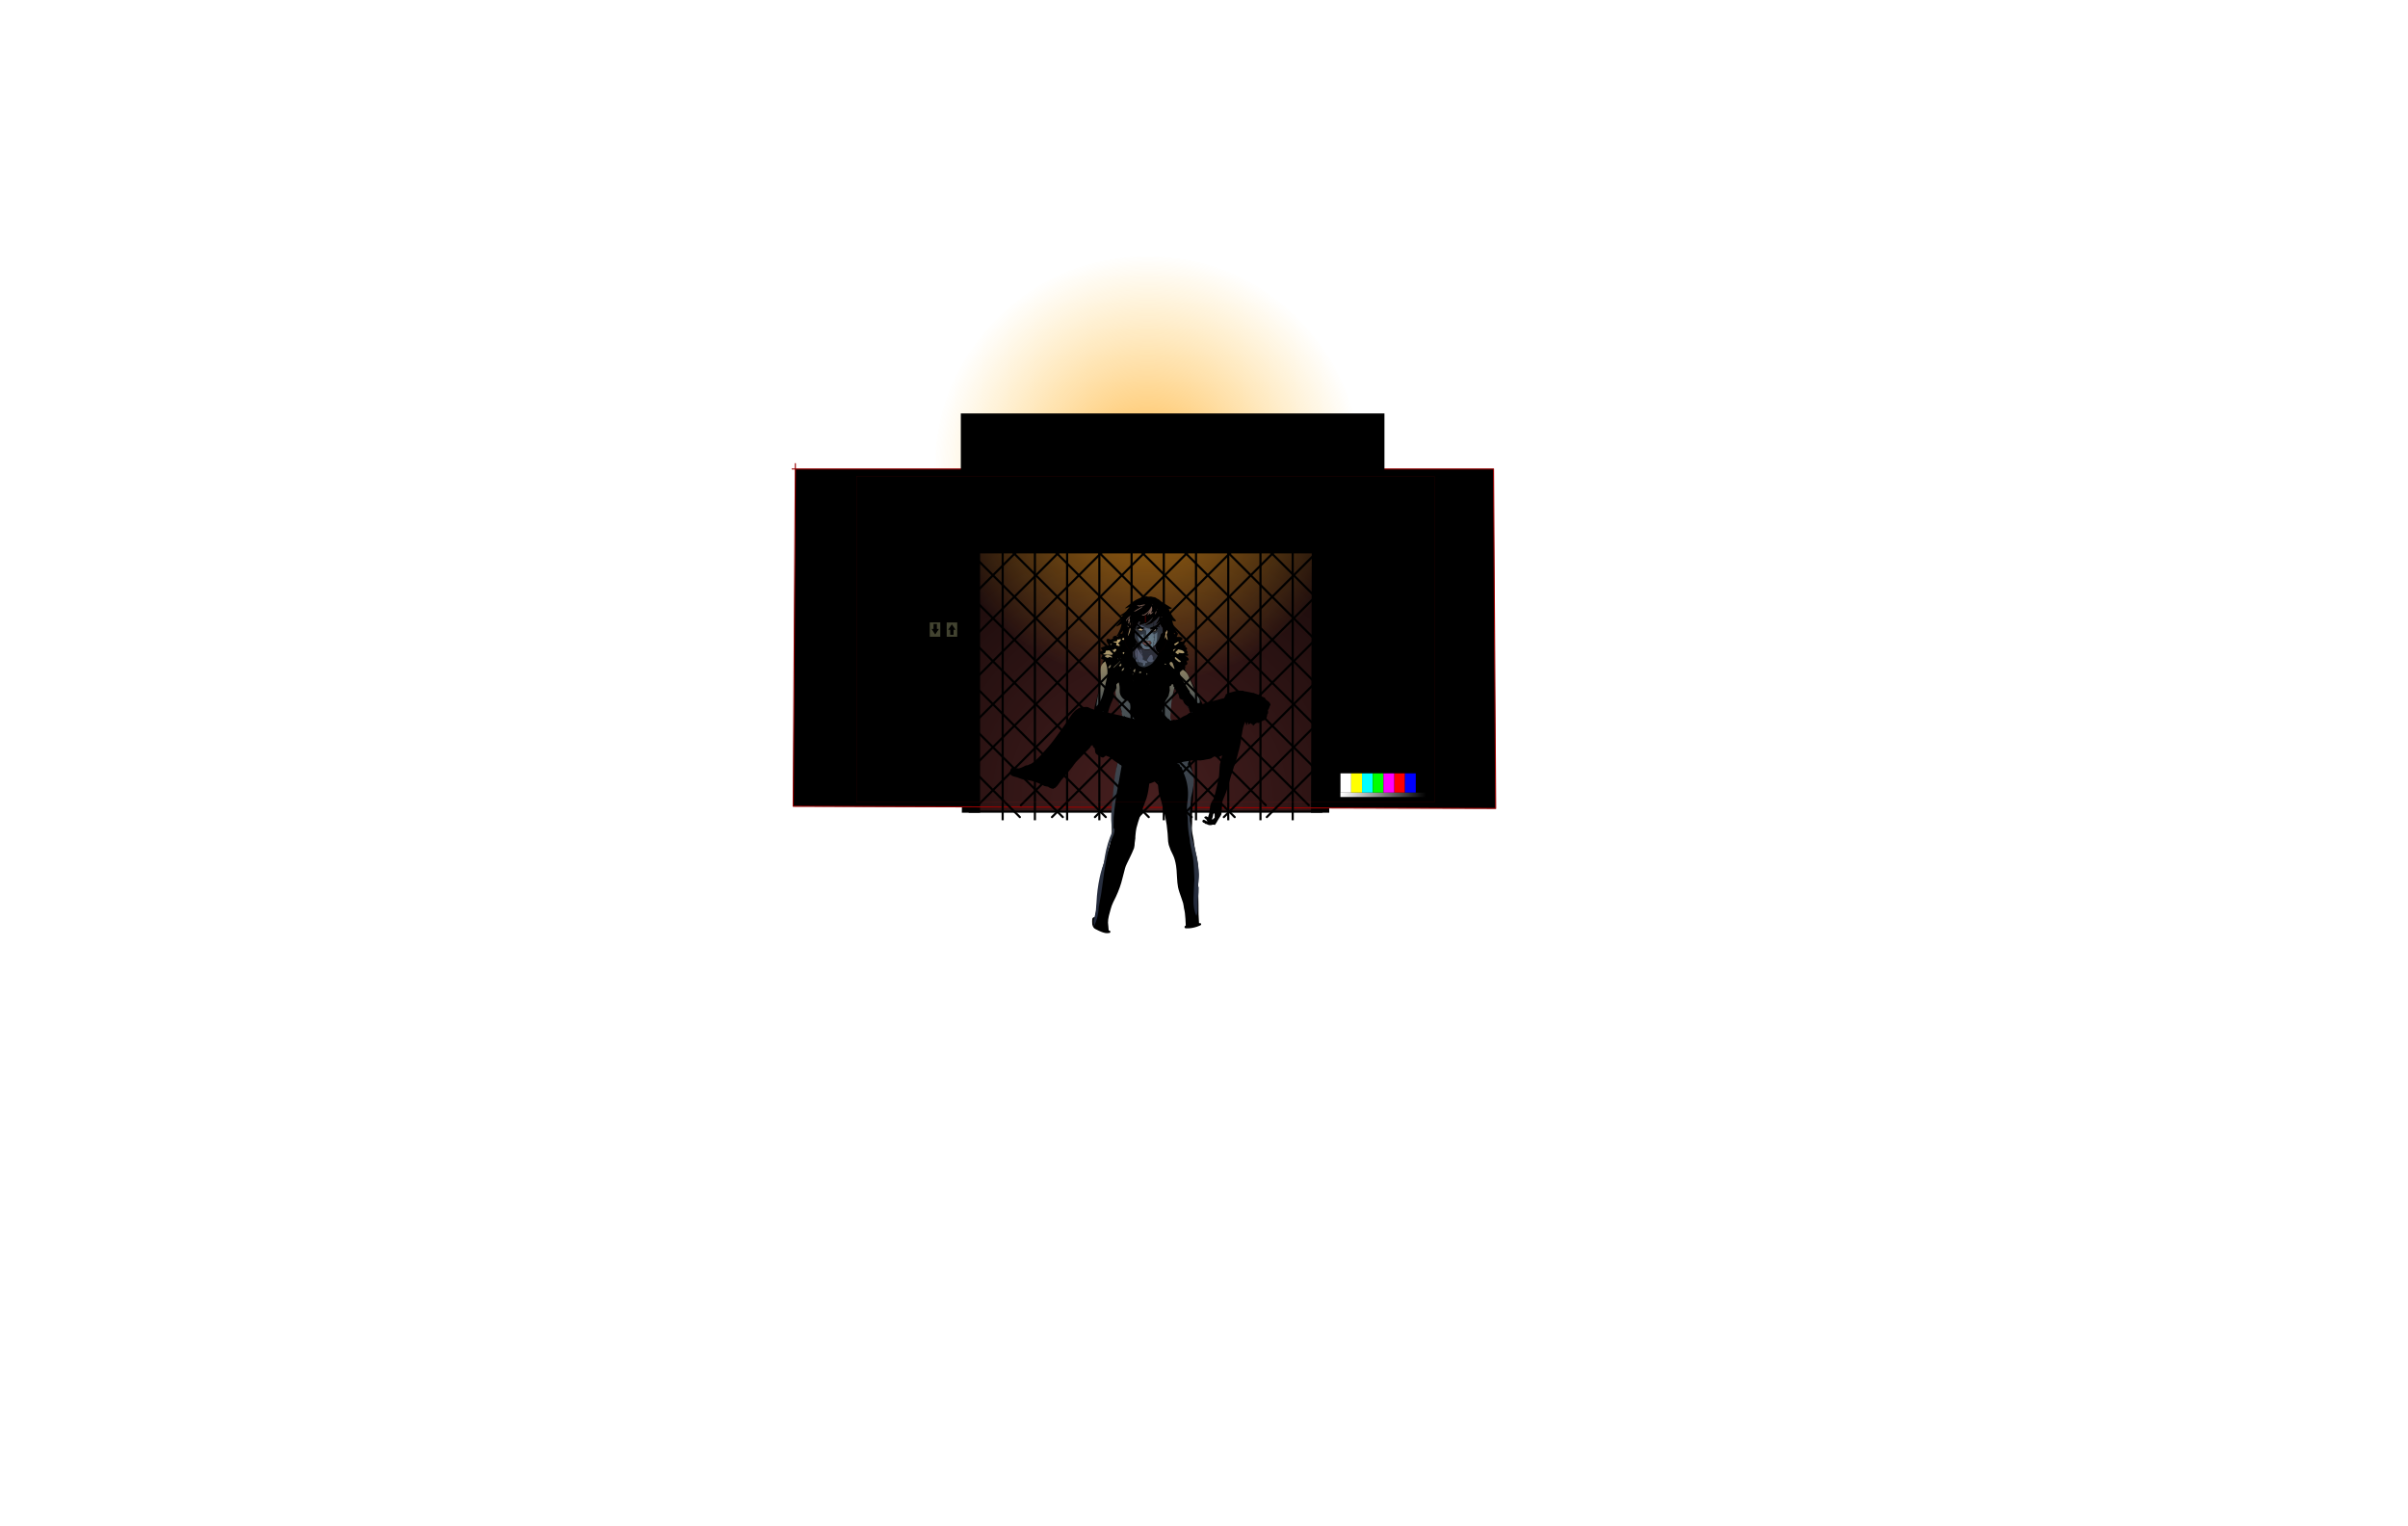 <?xml version="1.0" encoding="UTF-8" standalone="no"?>
<svg xmlns:ffdec="https://www.free-decompiler.com/flash" xmlns:xlink="http://www.w3.org/1999/xlink" ffdec:objectType="frame" height="2840.0px" width="4483.3px" xmlns="http://www.w3.org/2000/svg">
  <g transform="matrix(2.0, 0.0, 0.0, 2.0, 1889.8, 1197.4)">
    <use ffdec:characterId="3746" height="328.95" transform="matrix(1.0, 0.0, 0.0, 1.0, -43.5, -171.2)" width="329.95" xlink:href="#shape0"/>
    <use ffdec:characterId="3745" height="396.0" transform="matrix(1.0, 0.0, 0.0, 1.0, -74.6, -360.2)" width="396.0" xlink:href="#sprite0"/>
    <use ffdec:characterId="3743" height="330.95" transform="matrix(1.0, 0.0, 0.0, 1.0, -208.0, -173.2)" width="655.95" xlink:href="#shape2"/>
    <use ffdec:characterId="3742" height="16.1" transform="matrix(0.829, 0.0, 0.0, 0.829, -79.35, -19.4)" width="30.8" xlink:href="#sprite1"/>
    <use ffdec:characterId="3740" height="313.5" transform="matrix(1.0, 0.0, 0.0, 1.0, -4.8, -43.65)" width="242.7" xlink:href="#sprite2"/>
    <use ffdec:characterId="3747" height="381.65" transform="matrix(1.0, 0.0, 0.0, 1.0, -53.8, -216.9)" width="397.7" xlink:href="#morphshape0"/>
    <use ffdec:characterId="3732" height="355.95" transform="matrix(1.0, 0.0, 0.0, 1.0, -39.5, -191.2)" width="323.95" xlink:href="#shape9"/>
    <use ffdec:characterId="3645" height="300.0" transform="matrix(1.01, 0.0, 0.0, 1.01, -147.745, -155.238)" width="533.0" xlink:href="#sprite5"/>
  </g>
  <defs>
    <g id="shape0" transform="matrix(1.0, 0.0, 0.0, 1.0, 43.5, 171.2)">
      <path d="M285.45 156.75 L-42.5 156.75 -42.5 -170.2 285.45 -170.2 285.45 156.75" fill="url(#gradient0)" fill-rule="evenodd" stroke="none"/>
      <path d="M285.45 156.75 L-42.5 156.75 -42.5 -170.2 285.45 -170.2 285.45 156.75 Z" fill="none" stroke="#000000" stroke-linecap="round" stroke-linejoin="round" stroke-width="2.0"/>
    </g>
    <radialGradient cx="0" cy="0" gradientTransform="matrix(0.437, 0.0, 0.0, 0.437, 123.05, 147.55)" gradientUnits="userSpaceOnUse" id="gradient0" r="819.2" spreadMethod="pad">
      <stop offset="0.0" stop-color="#471f1f"/>
      <stop offset="1.0" stop-color="#0c0505"/>
    </radialGradient>
    <g id="sprite0" transform="matrix(1.0, 0.0, 0.0, 1.0, 0.0, 0.0)">
      <use ffdec:characterId="3744" height="396.0" transform="matrix(1.0, 0.0, 0.0, 1.0, 0.0, 0.0)" width="396.0" xlink:href="#shape1"/>
    </g>
    <g id="shape1" transform="matrix(1.0, 0.0, 0.0, 1.0, 0.0, 0.0)">
      <path d="M338.0 338.0 Q280.0 396.0 198.0 396.0 116.0 396.0 58.0 338.0 0.0 280.0 0.0 198.0 0.0 116.0 58.0 58.0 116.0 0.0 198.0 0.0 280.0 0.0 338.0 58.0 396.0 116.0 396.0 198.0 396.0 280.0 338.0 338.0" fill="url(#gradient1)" fill-rule="evenodd" stroke="none"/>
    </g>
    <radialGradient cx="0" cy="0" gradientTransform="matrix(0.244, 0.0, 0.0, 0.244, 198.0, 198.0)" gradientUnits="userSpaceOnUse" id="gradient1" r="819.2" spreadMethod="pad">
      <stop offset="0.0" stop-color="#ff9c09" stop-opacity="0.71"/>
      <stop offset="1.0" stop-color="#ffbc22" stop-opacity="0.0"/>
    </radialGradient>
    <g id="shape2" transform="matrix(1.0, 0.0, 0.0, 1.0, 208.0, 173.2)">
      <path d="M276.5 -162.2 L276.5 -173.2 292.5 -162.5 292.5 -162.2 445.45 -162.2 447.45 153.75 292.5 153.3 292.5 157.75 275.5 157.75 275.55 153.25 276.5 -162.2 292.5 -162.2 276.5 -162.2 M-32.5 152.3 L-32.5 157.75 -49.5 157.75 -49.45 152.25 -206.5 151.75 -204.5 -162.2 -48.5 -162.2 -48.5 -173.2 -32.5 -162.5 -32.5 -162.2 -48.5 -162.2 -32.5 -162.2 -32.5 152.3 -49.45 152.25 -32.5 152.3 M292.5 153.3 L275.55 153.25 292.5 153.3" fill="#000000" fill-rule="evenodd" stroke="none"/>
      <path d="M292.5 -162.2 L445.45 -162.2 447.45 153.75 292.5 153.3 275.55 153.25 -32.5 152.3 -49.45 152.25 -206.5 151.75 -204.5 -162.2 -207.5 -162.2 M292.5 -162.2 L276.5 -162.2 -32.5 -162.2 -48.5 -162.2 -204.5 -162.2 -204.5 -167.2" fill="none" stroke="#990000" stroke-linecap="round" stroke-linejoin="round" stroke-width="1.0"/>
    </g>
    <g id="sprite1" transform="matrix(1.0, 0.0, 0.0, 1.0, 0.0, 0.0)">
      <use ffdec:characterId="3741" height="16.1" transform="matrix(1.0, 0.0, 0.0, 1.0, 0.0, 0.0)" width="30.8" xlink:href="#shape3"/>
    </g>
    <g id="shape3" transform="matrix(1.0, 0.0, 0.0, 1.0, 0.0, 0.0)">
      <path d="M26.7 8.3 L28.95 8.3 24.8 2.1 20.65 8.3 22.9 8.3 22.9 13.95 26.7 13.95 26.7 8.3 M30.8 16.1 L19.0 16.1 19.0 0.05 30.8 0.05 30.8 16.1 M0.0 0.0 L11.8 0.0 11.8 16.05 0.0 16.05 0.0 0.0 M8.0 7.35 L8.0 1.7 4.2 1.7 4.2 7.35 1.95 7.35 6.1 13.55 10.25 7.35 8.0 7.35" fill="#f7fdb5" fill-opacity="0.267" fill-rule="evenodd" stroke="none"/>
    </g>
    <g id="sprite2" transform="matrix(1.0, 0.0, 0.0, 1.0, 4.6, 150.7)">
      <use ffdec:characterId="3739" height="313.5" transform="matrix(1.0, 0.0, 0.0, 1.0, 72.0, -150.7)" width="105.85" xlink:href="#shape4"/>
      <use ffdec:characterId="3738" height="47.7" transform="matrix(0.106, 0.0, 0.0, 0.106, 118.412, -109.731)" width="83.45" xlink:href="#sprite3"/>
      <use ffdec:characterId="3736" height="49.25" transform="matrix(1.0, 0.0, 0.0, 1.0, 105.5, -132.6)" width="34.15" xlink:href="#shape6"/>
      <filter id="filter0">
        <feColorMatrix in="SourceGraphic" result="filterResult0" type="matrix" values="0 0 0 0 1.0,0 0 0 0 0.6,0 0 0 0 0.0,0 0 0 1 0"/>
        <feConvolveMatrix divisor="25.0" in="filterResult0" kernelMatrix="1 1 1 1 1 1 1 1 1 1 1 1 1 1 1 1 1 1 1 1 1 1 1 1 1" order="5 5" result="filterResult1"/>
        <feConvolveMatrix divisor="25.0" in="filterResult1" kernelMatrix="1 1 1 1 1 1 1 1 1 1 1 1 1 1 1 1 1 1 1 1 1 1 1 1 1" order="5 5" result="filterResult2"/>
        <feComposite in="SourceGraphic" in2="filterResult2" operator="over" result="filterResult3"/>
      </filter>
      <use ffdec:characterId="3735" filter="url(#filter0)" height="2.0" transform="matrix(1.0, 0.0, 0.0, 1.0, 116.15, -120.9)" width="13.9" xlink:href="#sprite4"/>
      <use ffdec:characterId="3733" height="300.5" transform="matrix(1.0, 0.0, 0.0, 1.0, -4.6, -143.65)" width="242.7" xlink:href="#shape8"/>
    </g>
    <g id="shape4" transform="matrix(1.0, 0.0, 0.0, 1.0, -72.0, 150.7)">
      <path d="M126.3 -150.55 L127.3 -150.4 127.5 -150.4 128.95 -150.0 129.65 -150.05 130.3 -149.65 130.3 -149.8 Q131.0 -149.7 132.15 -148.8 L132.4 -148.65 Q133.85 -148.15 135.45 -146.65 L135.75 -146.35 137.65 -145.0 142.2 -142.25 144.25 -140.95 144.75 -140.6 Q145.1 -140.35 145.35 -140.3 L146.0 -140.1 146.05 -139.8 Q146.05 -139.0 144.3 -139.0 L143.4 -139.0 143.4 -138.9 143.95 -137.3 145.65 -134.2 147.6 -131.0 148.85 -129.65 Q150.05 -128.3 150.05 -127.95 L149.95 -127.65 148.75 -127.5 Q147.6 -127.5 146.45 -128.1 L146.7 -127.15 Q147.3 -124.8 147.95 -123.3 L149.65 -119.5 Q150.2 -118.2 151.9 -115.8 151.9 -115.4 151.3 -115.4 150.25 -115.4 148.1 -116.8 L148.9 -113.3 Q149.25 -111.9 150.4 -109.65 L151.4 -107.45 Q151.4 -106.75 151.2 -106.75 149.9 -106.75 148.1 -108.05 L146.9 -109.05 Q147.0 -106.95 147.45 -105.2 L148.15 -102.65 149.15 -100.25 148.85 -100.15 Q148.25 -100.15 146.6 -101.1 L144.8 -102.25 143.45 -103.5 143.45 -103.4 Q143.3 -102.8 143.3 -101.3 L143.55 -99.55 144.0 -98.75 144.3 -97.9 144.0 -97.8 Q143.35 -97.8 141.2 -99.6 L140.1 -100.45 139.9 -100.65 139.8 -99.55 139.9 -97.25 139.9 -96.55 139.7 -96.4 137.9 -97.3 Q137.45 -97.45 136.65 -98.35 L136.0 -99.15 136.0 -98.9 136.1 -97.0 138.2 -96.05 139.1 -95.7 145.65 -94.65 147.8 -94.2 149.35 -93.3 Q152.1 -91.75 153.35 -89.8 160.3 -78.9 163.4 -72.6 L167.65 -64.05 172.0 -55.35 175.95 -46.75 Q177.85 -41.85 177.85 -38.2 L177.75 -37.9 177.7 -37.95 177.7 -37.8 Q177.7 -35.85 174.7 -29.3 172.35 -24.3 171.0 -22.05 L166.7 -14.35 167.5 -13.2 167.25 -12.2 167.0 -11.95 166.0 -11.7 Q164.8 -11.7 161.55 -14.95 158.5 -18.0 158.5 -18.6 158.5 -21.15 160.65 -19.95 L162.75 -25.35 Q164.05 -30.3 164.85 -32.65 L165.9 -36.15 Q166.3 -37.9 166.2 -39.25 L164.75 -41.65 162.65 -45.3 157.75 -52.5 154.9 -56.0 Q153.0 -58.4 152.25 -59.7 L149.95 -63.25 148.05 -66.3 147.8 -62.35 147.9 -62.35 147.9 -62.1 147.9 -61.9 147.9 -61.8 147.2 -57.8 146.2 -54.25 146.0 -53.65 145.65 -52.6 144.8 -50.2 Q144.25 -48.75 144.15 -47.8 143.9 -45.8 143.9 -42.95 143.9 -39.6 144.55 -37.9 L144.75 -37.4 144.85 -37.45 145.05 -36.95 145.4 -36.25 145.4 -36.15 147.75 -32.2 147.75 -32.15 149.75 -29.25 151.15 -27.35 151.25 -27.45 151.35 -27.45 151.4 -27.2 151.4 -27.05 151.75 -26.55 153.45 -23.95 155.45 -19.55 Q156.05 -19.2 156.45 -18.15 L157.05 -16.2 157.9 -14.35 157.95 -14.35 157.95 -14.3 158.1 -13.95 158.1 -13.9 158.6 -12.45 158.85 -11.7 158.85 -11.65 158.95 -11.5 161.25 -4.95 163.35 2.6 164.85 10.1 Q165.7 14.7 166.2 20.25 L166.25 20.55 166.25 21.6 166.4 23.75 165.95 38.3 165.5 44.5 165.05 52.85 165.1 56.85 165.0 56.85 165.1 58.1 165.05 60.35 164.85 64.9 Q164.85 67.45 165.45 70.65 L166.5 76.05 167.25 81.6 168.2 87.2 169.55 92.75 170.45 98.4 Q171.0 104.95 171.0 109.45 L170.85 110.85 170.8 110.85 170.75 112.25 170.7 118.05 171.0 136.2 171.05 145.2 171.3 149.7 171.5 153.45 173.05 153.55 173.3 153.8 173.5 154.8 Q173.5 155.45 169.5 156.8 164.95 158.3 160.75 158.3 L159.4 158.2 159.3 159.45 159.25 158.15 158.25 158.05 158.15 157.8 Q158.0 157.65 158.0 156.9 158.0 156.25 159.15 155.65 L158.85 149.55 Q158.55 143.6 157.5 139.65 L157.15 137.25 156.65 134.7 155.0 129.8 153.3 124.9 Q152.35 122.0 151.95 120.0 151.25 116.45 150.95 110.05 150.65 103.25 150.15 100.25 149.2 94.15 147.45 90.45 L145.05 85.45 143.5 81.2 143.3 80.55 Q142.95 79.2 142.75 77.65 L142.25 69.9 Q141.6 61.75 140.1 54.6 L138.15 47.0 136.2 39.35 135.0 35.55 Q134.15 33.1 134.0 31.65 L133.2 24.1 Q133.2 22.35 133.35 21.35 L133.05 21.6 130.5 21.6 128.85 22.3 125.5 23.55 125.15 23.55 124.8 26.55 124.2 30.45 Q123.6 34.05 122.55 37.35 L117.5 51.15 Q114.25 60.65 113.25 64.85 112.65 67.5 112.3 71.8 L112.15 73.85 112.2 73.9 112.25 74.1 111.9 76.55 111.6 78.9 111.45 81.2 111.0 83.6 109.05 88.25 106.8 93.0 104.5 97.7 Q103.1 100.55 102.65 102.35 L100.2 111.75 Q98.3 119.95 94.05 129.05 L91.55 134.1 Q90.05 137.35 89.25 140.4 L87.55 146.75 Q86.75 150.15 86.75 152.95 L87.35 159.7 87.35 160.1 Q89.0 160.65 89.0 161.3 89.0 162.25 88.3 162.55 L85.75 162.8 Q83.1 162.8 78.35 160.6 74.1 158.65 73.5 157.8 72.35 156.2 72.1 154.55 L72.0 151.8 72.1 149.5 Q72.5 148.2 74.0 147.8 L74.6 148.0 76.05 139.4 77.85 127.55 Q78.5 119.35 79.2 115.85 79.55 111.85 80.1 109.95 L80.6 107.0 Q80.8 105.65 81.2 104.75 81.4 102.9 82.5 98.85 83.45 95.35 84.15 93.3 87.15 85.2 88.25 81.15 90.1 74.7 90.35 68.7 L90.3 61.75 90.35 61.75 90.55 57.3 90.75 52.05 90.7 47.2 Q90.7 45.85 90.85 44.75 L90.85 44.5 90.85 44.45 Q91.2 37.05 91.95 30.3 L93.8 15.0 94.95 7.35 Q95.7 4.7 95.7 3.45 L95.4 -0.25 95.45 -4.05 Q95.45 -4.85 95.6 -5.4 L95.65 -6.55 95.55 -6.7 95.55 -7.2 95.55 -7.4 95.55 -7.55 95.7 -7.25 95.85 -9.35 95.95 -10.1 95.85 -10.35 95.85 -10.6 95.8 -10.6 96.0 -10.65 96.1 -11.1 96.0 -12.15 Q96.0 -15.55 98.8 -23.75 100.55 -28.9 101.1 -32.15 L101.1 -32.8 101.25 -34.5 Q101.25 -37.2 100.15 -41.05 L98.0 -47.65 95.95 -54.15 95.15 -57.3 94.4 -60.25 Q93.65 -63.6 93.65 -67.9 L93.65 -69.25 93.3 -67.7 92.65 -65.55 92.55 -65.55 91.25 -60.85 89.3 -54.15 87.05 -46.8 Q85.7 -42.45 85.95 -40.8 L85.8 -40.75 85.75 -40.35 Q85.75 -38.1 86.4 -35.65 L87.75 -31.35 90.65 -22.5 93.4 -13.55 93.95 -11.85 94.55 -11.95 94.8 -11.7 95.0 -10.7 Q95.0 -9.25 92.0 -7.15 89.25 -5.2 88.25 -5.2 L86.75 -5.45 86.65 -5.7 Q86.5 -5.85 86.5 -6.6 86.5 -7.0 87.1 -7.6 85.5 -10.8 83.0 -16.65 L80.5 -21.95 Q79.0 -25.2 78.4 -27.3 L76.75 -33.05 76.1 -35.45 Q75.65 -36.3 75.55 -37.05 L75.5 -39.05 Q75.5 -45.65 78.4 -60.85 L80.5 -71.7 81.55 -77.2 81.95 -80.75 Q81.95 -82.85 83.2 -87.7 84.35 -92.1 85.1 -93.85 87.05 -98.6 88.65 -100.15 91.55 -103.15 96.85 -103.85 L96.7 -103.9 96.45 -104.1 Q96.35 -104.45 96.6 -104.7 L96.95 -105.05 97.1 -105.15 97.5 -105.4 97.7 -105.5 98.2 -105.7 98.5 -105.8 99.35 -105.6 99.75 -107.05 100.1 -108.2 100.35 -109.6 100.25 -109.65 98.35 -109.05 95.85 -108.2 95.5 -108.5 96.0 -109.0 96.9 -109.95 97.9 -111.35 98.8 -112.8 99.4 -114.15 Q99.85 -115.05 100.35 -117.3 L100.85 -119.0 99.8 -117.7 98.55 -116.25 95.2 -113.55 94.95 -113.55 94.9 -113.75 96.35 -116.55 98.2 -120.4 99.2 -123.65 99.35 -125.15 97.55 -124.0 Q95.65 -122.9 94.6 -122.55 L94.45 -122.8 Q94.45 -123.05 96.0 -124.7 L98.55 -127.9 99.25 -129.35 98.35 -129.25 98.15 -129.35 Q98.1 -129.1 98.1 -129.45 98.1 -129.6 99.45 -130.25 L99.7 -130.35 99.75 -130.55 100.65 -132.95 100.6 -133.1 98.45 -132.55 98.4 -132.8 Q98.4 -133.25 99.45 -133.9 L101.0 -134.8 103.55 -136.8 106.7 -140.75 106.75 -140.8 103.2 -139.6 102.8 -139.65 Q102.7 -139.6 102.7 -139.85 L106.05 -142.65 110.3 -145.9 Q112.5 -147.45 116.15 -149.0 L119.85 -150.15 Q123.1 -151.05 123.35 -150.5 L124.65 -150.4 125.35 -150.4 126.3 -150.55 M104.3 -140.55 L104.2 -140.5 104.3 -140.5 104.3 -140.55 M101.4 -130.55 L101.3 -130.45 101.4 -130.45 101.4 -130.55 M119.05 -102.35 L119.85 -101.8 121.55 -101.4 122.9 -101.2 Q124.5 -101.2 126.9 -102.1 L127.4 -102.35 127.5 -102.35 128.6 -103.35 Q131.05 -105.6 131.9 -107.2 L134.1 -110.6 134.85 -112.35 135.15 -112.85 135.55 -114.4 Q135.75 -115.25 136.1 -115.75 L136.1 -115.8 137.1 -116.55 Q138.1 -116.9 138.15 -117.85 138.15 -119.0 138.4 -119.55 137.95 -119.95 137.65 -121.0 L137.6 -121.25 136.4 -122.7 Q135.45 -124.25 135.25 -126.0 L135.2 -127.45 Q132.55 -125.0 131.75 -125.0 L131.55 -125.05 131.4 -125.05 131.4 -125.3 132.5 -126.85 Q133.65 -128.55 134.15 -130.0 L134.6 -131.55 134.3 -131.8 132.0 -129.25 127.5 -125.65 Q126.8 -125.2 124.1 -124.35 L121.55 -123.55 121.05 -123.7 123.4 -125.5 125.9 -127.25 Q127.35 -128.55 128.4 -130.85 L128.5 -131.0 125.75 -128.35 Q124.05 -126.7 122.05 -125.5 L121.3 -125.6 120.9 -125.75 120.8 -125.65 Q119.7 -124.6 118.3 -124.85 L117.65 -124.4 Q117.05 -123.85 116.3 -124.25 115.95 -124.45 115.9 -124.8 L115.9 -125.2 116.4 -126.0 116.5 -126.3 116.5 -126.7 Q116.65 -127.2 116.05 -127.35 L115.7 -127.4 114.7 -125.75 113.7 -123.9 114.15 -123.95 118.25 -121.8 119.2 -121.5 Q119.95 -121.45 119.95 -121.1 L119.85 -120.85 119.9 -120.75 119.9 -120.6 119.7 -120.35 119.6 -120.25 120.05 -119.75 119.9 -119.6 119.9 -119.35 119.6 -118.85 119.2 -118.45 118.9 -118.45 Q118.15 -118.1 117.1 -118.1 115.6 -118.1 114.7 -119.0 L114.2 -119.6 114.15 -120.1 114.2 -120.5 113.85 -120.6 113.6 -120.6 113.55 -120.75 113.95 -121.05 114.1 -121.1 114.05 -121.15 Q113.85 -121.4 114.0 -121.6 L114.15 -121.7 114.7 -121.5 115.25 -121.3 115.5 -121.35 115.4 -121.45 Q115.0 -121.75 115.4 -121.95 L116.05 -121.7 116.2 -121.75 117.45 -121.6 117.55 -121.6 116.45 -122.15 Q115.25 -122.7 115.05 -122.9 L114.35 -123.3 113.6 -123.45 113.5 -123.45 113.25 -122.8 111.75 -118.8 111.75 -118.6 111.75 -118.5 111.8 -118.15 111.75 -117.8 111.55 -113.1 111.7 -112.35 Q112.1 -111.1 114.05 -108.4 L115.5 -106.6 116.9 -104.75 118.5 -102.85 119.1 -102.45 119.0 -102.4 119.05 -102.35 M96.5 -108.75 L96.45 -108.8 96.45 -108.75 96.5 -108.75 M95.95 -114.65 L95.95 -114.7 95.9 -114.65 95.95 -114.65 M95.45 -123.35 L95.4 -123.45 95.35 -123.35 95.45 -123.35 M99.15 -133.15 L99.05 -133.05 99.15 -133.05 99.15 -133.15 M99.65 -106.15 L99.5 -105.6 99.55 -105.6 99.65 -106.1 99.65 -106.15 M93.75 -70.85 Q93.85 -72.55 94.55 -73.5 L94.55 -73.45 94.3 -72.25 94.15 -71.1 94.05 -68.95 94.05 -68.4 94.5 -69.05 95.25 -70.15 96.05 -72.4 97.05 -76.95 Q98.6 -83.3 98.65 -86.1 98.7 -93.4 98.9 -95.2 L99.05 -99.75 98.95 -101.45 98.4 -101.25 96.8 -101.3 96.65 -101.5 96.5 -101.9 96.2 -102.5 96.05 -103.0 96.15 -103.05 Q90.95 -102.1 88.25 -98.85 87.0 -97.35 86.05 -95.0 L84.85 -91.8 84.25 -90.0 83.9 -88.2 82.85 -84.45 82.3 -80.05 82.1 -78.45 82.1 -78.15 82.0 -77.25 81.85 -75.9 78.95 -61.3 Q75.95 -45.45 75.95 -39.1 L76.15 -36.8 Q77.6 -31.45 78.95 -27.4 79.65 -25.25 81.05 -21.95 L83.45 -16.65 Q85.65 -11.45 87.5 -7.95 88.2 -8.65 89.55 -9.6 91.9 -11.25 93.55 -11.75 L93.0 -13.45 Q91.65 -18.55 90.2 -22.35 87.8 -28.95 87.2 -31.35 L85.8 -36.0 Q85.25 -38.0 85.25 -40.25 85.25 -41.5 85.55 -43.35 L85.75 -43.35 Q86.15 -45.25 87.3 -49.15 L89.05 -54.9 90.9 -61.35 91.7 -65.05 Q92.2 -67.15 92.7 -67.7 L92.85 -68.55 93.1 -69.1 93.25 -69.55 93.5 -70.65 93.65 -70.65 93.7 -70.45 93.75 -70.85 M116.7 -120.9 L116.25 -120.85 116.15 -120.6 116.15 -120.2 Q116.15 -119.7 116.35 -119.5 L116.65 -119.2 117.1 -119.1 117.25 -119.0 Q117.75 -119.0 118.05 -119.6 L118.1 -119.5 118.3 -119.3 118.35 -119.25 117.95 -118.9 117.85 -118.85 117.95 -118.85 118.0 -118.75 118.05 -118.65 118.05 -118.6 118.15 -118.6 118.55 -118.55 118.6 -118.65 118.75 -118.8 118.95 -119.05 119.35 -119.6 119.55 -119.75 118.6 -120.2 118.55 -120.1 118.35 -119.3 118.3 -119.45 118.15 -119.6 118.1 -119.7 118.15 -120.05 118.05 -120.4 118.05 -120.45 117.9 -120.55 117.45 -120.75 116.7 -120.9 M117.2 -118.5 L117.15 -118.55 117.15 -118.6 Q116.75 -118.65 116.4 -118.85 L115.95 -119.3 Q115.8 -119.5 115.8 -120.2 L115.85 -120.75 115.6 -120.75 115.0 -120.6 114.75 -120.55 114.75 -120.3 114.8 -119.85 115.45 -119.0 Q115.85 -118.5 117.15 -118.5 L117.2 -118.5 M109.95 -118.35 Q110.1 -119.2 110.6 -120.0 L111.05 -120.75 Q110.65 -120.55 110.15 -119.75 L109.3 -118.6 109.35 -118.6 109.95 -118.25 109.95 -118.35 M103.45 -106.7 L102.05 -105.85 101.5 -105.35 102.0 -105.4 103.2 -105.45 103.45 -106.7 M112.75 -108.8 L112.7 -106.85 112.45 -105.3 112.45 -105.25 Q112.05 -104.0 111.35 -103.5 L111.4 -103.4 Q110.75 -103.05 110.25 -103.05 L107.3 -103.15 105.1 -103.25 104.0 -103.3 101.5 -103.0 101.25 -96.0 101.5 -89.95 101.65 -84.1 Q102.1 -82.15 103.55 -80.0 L107.3 -75.1 Q108.3 -73.65 112.0 -71.25 117.05 -67.95 121.5 -67.95 L124.45 -68.4 124.65 -68.5 124.55 -68.35 125.3 -68.8 128.7 -70.8 Q130.3 -71.75 133.45 -74.2 134.95 -75.3 137.3 -78.25 L140.0 -81.9 140.0 -82.0 Q140.0 -83.0 140.5 -85.4 140.95 -87.4 140.65 -88.5 140.65 -92.8 141.3 -94.6 L140.6 -94.7 138.55 -95.25 138.2 -95.35 Q135.15 -96.5 133.25 -98.4 132.1 -99.55 131.6 -100.8 L131.75 -100.85 131.3 -101.95 131.25 -103.35 131.1 -103.55 131.15 -103.6 131.25 -103.5 131.25 -103.65 131.45 -105.5 129.6 -103.55 129.2 -103.2 127.25 -101.5 127.15 -101.7 126.3 -101.3 Q124.85 -100.75 122.85 -100.75 120.7 -100.75 119.3 -101.6 L118.95 -101.85 119.05 -101.6 117.65 -102.85 116.25 -104.6 113.4 -108.35 112.9 -108.9 112.9 -108.95 112.75 -109.15 112.75 -108.8 M112.05 -106.9 L112.2 -106.75 112.2 -107.1 112.05 -106.9 M124.05 -133.75 L124.15 -133.85 124.05 -133.8 123.8 -133.7 123.9 -133.55 124.05 -133.75 M123.9 -124.9 L123.75 -124.85 123.9 -124.85 123.9 -124.9 M137.05 -128.65 L136.85 -129.05 136.5 -128.7 136.75 -128.7 137.05 -128.65 M131.65 -121.15 L132.05 -120.9 132.5 -120.55 132.6 -120.4 132.55 -120.35 132.7 -120.1 Q132.7 -119.85 132.0 -119.85 L131.85 -119.85 131.9 -119.5 Q131.9 -118.75 131.55 -118.5 130.25 -117.7 129.6 -117.7 L127.5 -118.1 126.8 -118.6 126.9 -118.75 126.8 -118.85 126.65 -119.05 126.45 -119.55 126.5 -119.65 126.25 -119.5 126.15 -119.65 126.55 -120.1 126.55 -120.2 126.55 -120.5 126.55 -120.55 126.65 -120.85 126.6 -120.85 126.65 -120.9 126.25 -120.75 126.05 -120.95 127.2 -121.6 128.45 -122.3 129.75 -123.05 Q130.95 -123.6 132.25 -123.6 L133.45 -123.35 134.05 -123.0 Q134.05 -122.8 133.65 -122.8 L133.05 -122.95 132.2 -123.1 130.85 -122.95 129.95 -122.5 129.55 -122.4 129.45 -122.3 Q129.5 -122.2 129.15 -122.15 129.05 -122.15 128.5 -121.75 L128.3 -121.55 127.85 -121.45 127.7 -121.35 128.85 -121.55 128.95 -121.55 130.1 -121.55 131.05 -121.5 131.7 -121.25 131.65 -121.15 M127.8 -120.0 L127.25 -119.75 127.1 -119.65 127.05 -119.6 126.95 -119.55 127.05 -119.3 127.2 -119.0 127.3 -118.8 127.35 -118.65 127.8 -118.5 129.25 -118.2 Q130.05 -118.2 130.65 -118.5 131.3 -118.85 131.3 -119.4 L131.2 -120.1 131.0 -120.2 130.4 -120.4 130.35 -120.4 130.45 -119.85 130.2 -119.05 129.85 -118.7 129.05 -118.5 Q128.3 -118.5 128.05 -119.0 L127.8 -119.6 127.85 -120.0 127.8 -120.0 M126.9 -119.75 L126.85 -119.75 126.8 -119.8 127.05 -119.6 127.1 -119.65 127.2 -119.75 127.0 -119.7 126.9 -119.75 M129.05 -118.9 Q129.95 -118.9 130.05 -119.85 L129.85 -120.45 129.8 -120.45 129.3 -120.45 128.15 -120.15 Q128.2 -118.9 129.05 -118.9 M166.75 -38.2 Q166.75 -35.85 162.8 -24.45 L161.0 -19.75 162.85 -18.3 166.5 -14.6 171.0 -22.9 Q173.7 -28.05 174.95 -31.15 L176.6 -35.25 177.2 -37.3 177.25 -38.35 177.35 -38.95 177.15 -40.0 176.8 -42.15 175.55 -46.45 Q173.05 -51.7 171.7 -55.0 L170.4 -57.15 Q169.8 -57.9 169.35 -59.25 L168.45 -61.35 167.35 -63.45 163.15 -72.0 158.55 -80.7 Q156.9 -83.75 155.8 -84.9 155.15 -85.6 154.45 -86.9 L153.15 -89.1 151.2 -91.1 149.0 -92.85 147.75 -93.55 145.25 -94.2 144.2 -94.3 Q142.65 -87.7 142.65 -82.35 142.65 -80.2 144.6 -72.15 L145.85 -67.1 Q146.45 -64.75 147.35 -63.0 L147.5 -65.4 147.55 -67.25 Q147.65 -68.35 148.05 -68.85 L148.05 -68.6 148.05 -66.65 150.45 -63.25 152.75 -59.7 Q153.95 -57.55 155.5 -56.1 L156.95 -54.4 158.2 -52.5 163.05 -45.5 Q165.35 -42.1 166.45 -39.5 L166.75 -38.95 166.75 -38.9 166.95 -38.35 166.95 -38.25 166.9 -38.3 166.75 -38.5 166.75 -38.2 M96.75 -13.35 Q96.6 -12.9 96.6 -12.1 L96.6 -11.95 96.35 -10.45 96.95 -9.9 Q97.75 -8.95 99.3 -8.4 L103.05 -6.85 107.3 -5.35 113.95 -4.35 119.55 -4.2 127.75 -4.7 Q131.4 -5.25 135.5 -6.55 137.35 -7.1 139.75 -8.25 L143.25 -9.85 Q144.85 -10.35 146.75 -11.3 146.85 -11.85 147.85 -12.3 149.15 -12.95 149.45 -13.3 L151.95 -15.4 154.1 -17.55 154.6 -18.7 Q154.8 -19.3 155.15 -19.55 L154.15 -21.25 152.75 -24.0 151.1 -26.55 150.05 -25.05 148.35 -22.9 146.2 -20.9 143.7 -18.9 Q140.65 -16.7 136.3 -14.95 132.1 -13.25 129.75 -13.15 L129.75 -13.05 120.45 -12.15 Q116.45 -12.15 108.2 -13.5 105.35 -14.0 103.05 -14.95 101.65 -15.5 100.0 -16.6 L97.6 -18.2 Q96.95 -15.55 96.6 -13.2 L96.75 -13.35" fill="#000000" fill-rule="evenodd" stroke="none"/>
      <path d="M126.85 -107.9 L126.95 -107.95 127.0 -107.95 127.0 -107.9 126.9 -107.85 126.85 -107.9" fill="#a70075" fill-rule="evenodd" stroke="none"/>
      <path d="M96.75 -13.35 L96.6 -13.2 Q96.95 -15.55 97.6 -18.2 L100.0 -16.6 Q101.65 -15.5 103.05 -14.95 105.35 -14.0 108.2 -13.5 116.45 -12.15 120.45 -12.15 L129.75 -13.05 129.75 -13.15 Q132.1 -13.25 136.3 -14.95 140.65 -16.7 143.7 -18.9 L146.2 -20.9 148.35 -22.9 150.05 -25.05 151.1 -26.55 152.75 -24.0 154.15 -21.25 155.15 -19.55 Q154.8 -19.3 154.6 -18.7 L154.1 -17.55 151.95 -15.4 149.45 -13.3 Q149.15 -12.95 147.85 -12.3 146.85 -11.85 146.75 -11.3 144.85 -10.35 143.25 -9.85 L139.75 -8.25 Q137.35 -7.1 135.5 -6.55 131.4 -5.25 127.75 -4.7 L119.55 -4.2 113.95 -4.35 107.3 -5.35 103.05 -6.85 99.3 -8.4 Q97.75 -8.95 96.95 -9.9 L96.35 -10.45 96.6 -11.95 96.6 -12.1 Q96.6 -12.9 96.75 -13.35" fill="#344a6c" fill-rule="evenodd" stroke="none"/>
      <path d="M124.05 -133.8 L124.15 -133.85 124.05 -133.75 124.05 -133.8" fill="url(#gradient2)" fill-rule="evenodd" stroke="none"/>
      <path d="M124.05 -133.8 L124.05 -133.75 124.05 -133.8" fill="#007d7d" fill-rule="evenodd" stroke="none"/>
      <path d="M93.65 -70.65 L93.75 -70.85 93.7 -70.45 93.65 -70.65 M112.75 -108.8 L112.75 -109.15 112.9 -108.95 112.75 -108.8 M166.75 -38.2 L166.75 -38.5 166.9 -38.3 166.75 -38.2" fill="url(#gradient3)" fill-rule="evenodd" stroke="none"/>
      <path d="M112.9 -108.9 L112.75 -108.8 112.9 -108.95 112.9 -108.9" fill="url(#gradient4)" fill-rule="evenodd" stroke="none"/>
      <path d="M112.9 -108.9 L113.4 -108.35 116.25 -104.6 117.65 -102.85 119.05 -101.6 118.95 -101.85 119.3 -101.6 Q120.7 -100.75 122.85 -100.75 124.85 -100.75 126.3 -101.3 L127.15 -101.7 127.25 -101.5 129.2 -103.2 129.6 -103.55 131.45 -105.5 131.25 -103.65 131.25 -103.5 131.15 -103.6 131.1 -103.55 131.25 -103.35 131.3 -101.95 131.75 -100.85 131.6 -100.8 Q132.1 -99.55 133.25 -98.4 135.15 -96.5 138.2 -95.35 L138.55 -95.25 140.6 -94.7 141.3 -94.6 Q140.65 -92.8 140.65 -88.5 140.95 -87.4 140.5 -85.4 140.0 -83.0 140.0 -82.0 L140.0 -81.9 137.3 -78.25 Q134.95 -75.3 133.45 -74.2 130.3 -71.75 128.7 -70.8 L125.3 -68.8 124.55 -68.35 124.65 -68.5 124.45 -68.4 121.5 -67.95 Q117.05 -67.95 112.0 -71.25 108.3 -73.65 107.3 -75.1 L103.55 -80.0 Q102.1 -82.15 101.65 -84.1 L101.5 -89.95 101.25 -96.0 101.5 -103.0 104.0 -103.3 105.1 -103.25 107.3 -103.15 110.25 -103.05 Q110.75 -103.05 111.4 -103.4 L111.35 -103.5 Q112.05 -104.0 112.45 -105.25 L112.45 -105.3 112.7 -106.85 112.75 -108.8 112.9 -108.9" fill="url(#gradient5)" fill-rule="evenodd" stroke="none"/>
      <path d="M166.75 -38.2 L166.9 -38.3 166.75 -38.2" fill="url(#gradient6)" fill-rule="evenodd" stroke="none"/>
      <path d="M166.95 -38.25 L166.75 -38.2 166.9 -38.3 166.95 -38.25" fill="url(#gradient7)" fill-rule="evenodd" stroke="none"/>
      <path d="M166.95 -38.25 L166.95 -38.35 166.75 -38.9 166.75 -38.95 166.45 -39.5 Q165.35 -42.1 163.05 -45.5 L158.2 -52.5 156.95 -54.4 155.5 -56.1 Q153.95 -57.55 152.75 -59.7 L150.45 -63.25 148.05 -66.65 148.05 -68.6 148.05 -68.85 Q147.65 -68.35 147.55 -67.25 L147.5 -65.4 147.35 -63.0 Q146.45 -64.75 145.85 -67.1 L144.6 -72.15 Q142.65 -80.2 142.65 -82.35 142.65 -87.7 144.2 -94.3 L145.25 -94.2 147.75 -93.55 149.0 -92.85 151.2 -91.1 153.15 -89.1 154.45 -86.9 Q155.15 -85.6 155.8 -84.9 156.9 -83.75 158.55 -80.7 L163.15 -72.0 167.35 -63.45 168.45 -61.35 169.35 -59.25 Q169.8 -57.9 170.4 -57.15 L171.7 -55.0 Q173.05 -51.7 175.55 -46.45 L176.8 -42.15 177.15 -40.0 177.35 -38.95 177.25 -38.35 177.2 -37.3 176.6 -35.25 174.95 -31.15 Q173.7 -28.05 171.0 -22.9 L166.5 -14.6 162.85 -18.3 161.0 -19.75 162.8 -24.45 Q166.75 -35.85 166.75 -38.2 L166.95 -38.25" fill="url(#gradient8)" fill-rule="evenodd" stroke="none"/>
      <path d="M93.65 -70.65 L93.5 -70.65 93.25 -69.55 93.1 -69.1 92.85 -68.55 92.7 -67.7 Q92.2 -67.15 91.7 -65.05 L90.9 -61.35 89.05 -54.9 87.3 -49.15 Q86.15 -45.25 85.75 -43.35 L85.55 -43.35 Q85.25 -41.5 85.25 -40.25 85.25 -38.0 85.8 -36.0 L87.2 -31.35 Q87.8 -28.95 90.2 -22.35 91.65 -18.55 93.0 -13.45 L93.55 -11.75 Q91.9 -11.25 89.55 -9.6 88.2 -8.65 87.5 -7.95 85.65 -11.45 83.45 -16.65 L81.05 -21.95 Q79.65 -25.25 78.95 -27.4 77.6 -31.45 76.15 -36.8 L75.95 -39.1 Q75.95 -45.45 78.95 -61.3 L81.85 -75.9 82.0 -77.25 82.1 -78.15 82.1 -78.45 82.3 -80.05 82.85 -84.45 83.9 -88.2 84.25 -90.0 84.85 -91.8 86.05 -95.0 Q87.0 -97.35 88.25 -98.85 90.95 -102.1 96.15 -103.05 L96.05 -103.0 96.2 -102.5 96.5 -101.9 96.65 -101.5 96.8 -101.3 98.4 -101.25 98.95 -101.45 99.05 -99.75 98.9 -95.2 Q98.7 -93.4 98.65 -86.1 98.6 -83.3 97.05 -76.95 L96.05 -72.4 95.25 -70.15 94.5 -69.05 94.05 -68.4 94.05 -68.95 94.15 -71.1 94.3 -72.25 94.55 -73.45 94.55 -73.5 Q93.85 -72.55 93.75 -70.85 L93.65 -70.65" fill="url(#gradient9)" fill-rule="evenodd" stroke="none"/>
      <path d="M119.1 -102.45 L118.5 -102.85 116.9 -104.75 115.5 -106.6 114.05 -108.4 Q112.1 -111.1 111.7 -112.35 L111.55 -113.1 111.75 -117.8 111.8 -118.15 111.75 -118.5 111.75 -118.6 111.75 -118.8 113.25 -122.8 113.5 -123.45 113.6 -123.45 114.35 -123.3 115.05 -122.9 Q115.25 -122.7 116.45 -122.15 L117.55 -121.6 117.45 -121.6 116.2 -121.75 116.05 -121.7 115.4 -121.95 Q115.0 -121.75 115.4 -121.45 L115.5 -121.35 115.25 -121.3 114.7 -121.5 114.15 -121.7 114.0 -121.6 Q113.85 -121.4 114.05 -121.15 L114.1 -121.1 113.95 -121.05 113.55 -120.75 113.6 -120.6 113.85 -120.6 114.2 -120.5 114.15 -120.1 114.2 -119.6 114.7 -119.0 Q115.6 -118.1 117.1 -118.1 118.15 -118.1 118.9 -118.45 L119.2 -118.45 119.6 -118.85 119.9 -119.35 119.9 -119.6 120.05 -119.75 119.6 -120.25 119.7 -120.35 119.9 -120.6 119.9 -120.75 119.85 -120.85 119.95 -121.1 Q119.95 -121.45 119.2 -121.5 L118.25 -121.8 114.15 -123.95 113.7 -123.9 114.7 -125.75 115.7 -127.4 116.05 -127.35 Q116.65 -127.2 116.5 -126.7 L116.5 -126.3 116.4 -126.0 115.9 -125.2 115.9 -124.8 Q115.95 -124.45 116.3 -124.25 117.05 -123.85 117.65 -124.4 L118.3 -124.85 Q119.7 -124.6 120.8 -125.65 L120.9 -125.75 121.3 -125.6 122.05 -125.5 Q124.05 -126.7 125.75 -128.35 L128.5 -131.0 128.4 -130.85 Q127.35 -128.55 125.9 -127.25 L123.4 -125.5 121.05 -123.7 121.55 -123.55 124.1 -124.35 Q126.8 -125.2 127.5 -125.65 L132.0 -129.25 134.3 -131.8 134.6 -131.55 134.15 -130.0 Q133.65 -128.55 132.5 -126.85 L131.4 -125.3 131.4 -125.05 131.55 -125.05 131.75 -125.0 Q132.55 -125.0 135.2 -127.45 L135.25 -126.0 Q135.45 -124.25 136.4 -122.7 L137.6 -121.25 137.65 -121.0 Q137.95 -119.95 138.4 -119.55 138.15 -119.0 138.15 -117.85 138.1 -116.9 137.1 -116.55 L136.1 -115.8 136.1 -115.75 Q135.75 -115.25 135.55 -114.4 L135.15 -112.85 134.85 -112.35 134.1 -110.6 131.9 -107.2 Q131.05 -105.6 128.6 -103.35 L127.5 -102.35 127.4 -102.35 126.9 -102.1 Q124.5 -101.2 122.9 -101.2 L121.55 -101.4 119.85 -101.8 119.05 -102.35 119.1 -102.45 M109.95 -118.35 L109.95 -118.25 109.35 -118.6 109.3 -118.6 110.15 -119.75 Q110.65 -120.55 111.05 -120.75 L110.6 -120.0 Q110.1 -119.2 109.95 -118.35 M124.05 -133.8 L124.05 -133.75 123.9 -133.55 123.8 -133.7 124.05 -133.8 M131.65 -121.15 L131.7 -121.25 131.05 -121.5 130.1 -121.55 128.95 -121.55 128.85 -121.55 127.7 -121.35 127.85 -121.45 128.3 -121.55 128.5 -121.75 Q129.05 -122.15 129.15 -122.15 129.5 -122.2 129.45 -122.3 L129.55 -122.4 129.95 -122.5 130.85 -122.95 132.2 -123.1 133.05 -122.95 133.65 -122.8 Q134.05 -122.8 134.05 -123.0 L133.45 -123.35 132.25 -123.6 Q130.95 -123.6 129.75 -123.05 L128.45 -122.3 127.2 -121.6 126.05 -120.95 126.25 -120.75 126.65 -120.9 126.6 -120.85 126.65 -120.85 126.55 -120.55 126.55 -120.5 126.55 -120.2 126.55 -120.1 126.15 -119.65 126.25 -119.5 126.5 -119.65 126.45 -119.55 126.65 -119.05 126.8 -118.85 126.9 -118.75 126.8 -118.6 127.5 -118.1 129.6 -117.7 Q130.25 -117.7 131.55 -118.5 131.9 -118.75 131.9 -119.5 L131.85 -119.85 132.0 -119.85 Q132.7 -119.85 132.7 -120.1 L132.55 -120.35 132.6 -120.4 132.5 -120.55 132.05 -120.9 131.65 -121.15 M137.05 -128.65 L136.75 -128.7 136.5 -128.7 136.85 -129.05 137.05 -128.65 M126.9 -119.75 L127.0 -119.7 127.2 -119.75 127.1 -119.65 127.05 -119.6 126.8 -119.8 126.85 -119.75 126.9 -119.75 M126.85 -107.9 L126.9 -107.85 127.0 -107.9 127.0 -107.95 126.95 -107.95 126.85 -107.9" fill="url(#gradient10)" fill-rule="evenodd" stroke="none"/>
      <path d="M117.2 -118.5 L117.15 -118.5 Q115.85 -118.5 115.45 -119.0 L114.8 -119.85 114.75 -120.3 114.75 -120.55 115.0 -120.6 115.6 -120.75 115.85 -120.75 115.8 -120.2 Q115.8 -119.5 115.95 -119.3 L116.4 -118.85 Q116.75 -118.65 117.15 -118.6 L117.15 -118.55 117.2 -118.5 M116.7 -120.9 L117.45 -120.75 117.9 -120.55 118.05 -120.45 118.05 -120.4 118.15 -120.05 118.1 -119.7 118.15 -119.6 118.3 -119.45 118.35 -119.3 118.55 -120.1 118.6 -120.2 119.55 -119.75 119.35 -119.6 118.95 -119.05 118.75 -118.8 118.6 -118.65 118.55 -118.55 118.15 -118.6 118.05 -118.6 118.05 -118.65 118.0 -118.75 117.95 -118.85 117.85 -118.85 117.95 -118.9 118.35 -119.25 118.3 -119.3 118.1 -119.5 118.05 -119.6 Q117.75 -119.0 117.25 -119.0 L117.1 -119.1 116.65 -119.2 116.35 -119.5 Q116.15 -119.7 116.15 -120.2 L116.15 -120.6 116.25 -120.85 116.7 -120.9 M127.8 -120.0 L127.85 -120.0 127.8 -119.6 128.05 -119.0 Q128.3 -118.5 129.05 -118.5 L129.85 -118.7 130.2 -119.05 130.45 -119.85 130.35 -120.4 130.4 -120.4 131.0 -120.2 131.2 -120.1 131.3 -119.4 Q131.3 -118.85 130.65 -118.5 130.05 -118.2 129.25 -118.2 L127.8 -118.5 127.35 -118.65 127.3 -118.8 127.2 -119.0 127.05 -119.3 126.95 -119.55 127.05 -119.6 127.1 -119.65 127.25 -119.75 127.8 -120.0 M129.05 -118.9 Q128.2 -118.9 128.15 -120.15 L129.3 -120.45 129.8 -120.45 129.85 -120.45 130.05 -119.85 Q129.95 -118.9 129.05 -118.9" fill="#d1d1d1" fill-rule="evenodd" stroke="none"/>
    </g>
    <linearGradient gradientTransform="matrix(0.0, -0.051, 0.058, 0.0, 154.5, -85.65)" gradientUnits="userSpaceOnUse" id="gradient2" spreadMethod="pad" x1="-819.2" x2="819.2">
      <stop offset="0.0" stop-color="#000000"/>
      <stop offset="0.988" stop-color="#344a6c"/>
    </linearGradient>
    <linearGradient gradientTransform="matrix(0.0, -0.051, 0.058, 0.0, 154.5, -85.65)" gradientUnits="userSpaceOnUse" id="gradient3" spreadMethod="pad" x1="-819.2" x2="819.2">
      <stop offset="0.0" stop-color="#171126"/>
      <stop offset="0.988" stop-color="#3a4365"/>
    </linearGradient>
    <linearGradient gradientTransform="matrix(-9.0E-4, -0.01, 0.025, -0.002, 121.9, -84.95)" gradientUnits="userSpaceOnUse" id="gradient4" spreadMethod="pad" x1="-819.2" x2="819.2">
      <stop offset="0.0" stop-color="#171126"/>
      <stop offset="0.988" stop-color="#3a4365"/>
    </linearGradient>
    <radialGradient cx="0" cy="0" gradientTransform="matrix(0.046, 0.0, 0.0, 0.046, 120.05, -71.8)" gradientUnits="userSpaceOnUse" id="gradient5" r="819.2" spreadMethod="pad">
      <stop offset="0.169" stop-color="#657a87"/>
      <stop offset="0.553" stop-color="#50586c"/>
      <stop offset="1.0" stop-color="#5e5c74"/>
    </radialGradient>
    <radialGradient cx="0" cy="0" gradientTransform="matrix(0.089, 0.0, 0.0, 0.089, 148.8, -84.55)" gradientUnits="userSpaceOnUse" id="gradient6" r="819.2" spreadMethod="pad">
      <stop offset="0.169" stop-color="#657a87"/>
      <stop offset="0.553" stop-color="#50586c"/>
      <stop offset="1.0" stop-color="#5e5c74"/>
    </radialGradient>
    <radialGradient cx="0" cy="0" gradientTransform="matrix(0.093, 0.0, 0.0, 0.093, 150.55, -88.8)" gradientUnits="userSpaceOnUse" id="gradient7" r="819.2" spreadMethod="pad">
      <stop offset="0.169" stop-color="#657a87"/>
      <stop offset="0.553" stop-color="#50586c"/>
      <stop offset="1.0" stop-color="#5e5c74"/>
    </radialGradient>
    <radialGradient cx="0" cy="0" gradientTransform="matrix(0.069, 0.0, 0.0, 0.069, 158.05, -69.55)" gradientUnits="userSpaceOnUse" id="gradient8" r="819.2" spreadMethod="pad">
      <stop offset="0.169" stop-color="#657a87"/>
      <stop offset="0.553" stop-color="#50586c"/>
      <stop offset="1.0" stop-color="#5e5c74"/>
    </radialGradient>
    <radialGradient cx="0" cy="0" gradientTransform="matrix(0.087, 0.0, 0.0, 0.087, 92.55, -79.05)" gradientUnits="userSpaceOnUse" id="gradient9" r="819.2" spreadMethod="pad">
      <stop offset="0.169" stop-color="#657a87"/>
      <stop offset="0.553" stop-color="#50586c"/>
      <stop offset="1.0" stop-color="#5e5c74"/>
    </radialGradient>
    <radialGradient cx="0" cy="0" gradientTransform="matrix(0.032, 0.0, 0.0, 0.032, 125.05, -109.65)" gradientUnits="userSpaceOnUse" id="gradient10" r="819.2" spreadMethod="pad">
      <stop offset="0.125" stop-color="#657a87"/>
      <stop offset="0.553" stop-color="#50586c"/>
      <stop offset="1.0" stop-color="#5e5c74"/>
    </radialGradient>
    <g id="sprite3" transform="matrix(1.0, 0.0, 0.0, 1.0, 38.85, 24.7)">
      <use ffdec:characterId="3737" height="47.7" transform="matrix(1.0, 0.0, 0.0, 1.0, -38.85, -24.7)" width="83.45" xlink:href="#shape5"/>
    </g>
    <g id="shape5" transform="matrix(1.0, 0.0, 0.0, 1.0, 38.85, 24.7)">
      <path d="M25.05 3.85 L17.05 4.7 16.05 4.35 Q17.0 4.4 18.0 3.45 L24.0 3.65 25.05 3.85 M6.5 4.65 L1.6 4.65 Q-3.0 4.35 -5.35 2.7 L3.4 2.35 6.5 2.75 11.55 3.85 7.15 4.6 6.5 4.65" fill="#d1d1d1" fill-rule="evenodd" stroke="none"/>
      <path d="M12.2 -0.7 L11.65 -0.8 11.0 -0.8 6.5 -0.9 -1.5 -1.65 -11.95 -2.9 -12.05 -2.9 -12.55 -2.9 -15.35 -2.25 Q-16.35 -2.65 -16.5 -3.45 L-18.0 -3.55 Q-16.7 -5.0 -14.5 -5.75 -13.2 -7.25 -8.95 -9.75 -4.85 -12.15 -2.05 -12.65 -1.35 -12.25 -0.35 -11.8 2.4 -10.65 6.5 -10.1 L12.2 -9.65 14.3 -9.65 Q17.7 -9.65 21.1 -10.6 L23.3 -9.95 24.0 -9.55 Q26.0 -8.4 26.45 -5.95 27.25 -5.1 27.25 -4.35 27.25 -3.8 26.6 -3.15 L26.55 -1.9 Q26.3 -0.8 25.3 -0.8 L24.0 -0.8 18.7 -1.0 14.05 -0.6 12.2 -0.7" fill="#d1d1d1" fill-rule="evenodd" stroke="none"/>
      <path d="M18.7 -18.95 L24.0 -18.9 26.05 -19.0 28.2 -19.25 Q34.0 -17.85 37.45 -11.8 40.85 -5.75 41.95 -2.05 38.7 2.8 35.4 6.45 28.8 17.75 25.3 17.75 24.5 17.75 24.0 17.4 L23.5 16.9 Q20.4 18.05 16.2 18.35 L12.2 19.6 10.7 19.85 6.5 19.75 Q-1.6 19.4 -5.95 17.45 -13.8 12.95 -22.25 8.6 L-23.05 8.05 -23.5 8.1 Q-25.9 8.1 -29.6 4.65 -31.7 2.65 -32.45 1.35 L-34.2 0.45 Q-36.85 -1.35 -36.85 -3.05 -36.85 -6.85 -32.35 -5.6 L-23.85 -10.85 Q-13.7 -16.7 -11.1 -17.5 -8.95 -18.15 -6.35 -20.95 -5.1 -22.35 -0.35 -21.75 L-0.15 -21.85 Q2.95 -23.05 5.4 -21.25 L5.95 -20.9 6.5 -20.8 9.0 -20.25 Q9.3 -20.0 12.2 -19.6 L13.55 -19.45 18.7 -18.95 M12.2 -0.7 L14.05 -0.6 18.7 -1.0 24.0 -0.8 25.3 -0.8 Q26.3 -0.8 26.55 -1.9 L26.6 -3.15 Q27.25 -3.8 27.25 -4.35 27.25 -5.1 26.45 -5.95 26.0 -8.4 24.0 -9.55 L23.3 -9.95 21.1 -10.6 Q17.7 -9.65 14.3 -9.65 L12.2 -9.65 6.5 -10.1 Q2.4 -10.65 -0.35 -11.8 -1.35 -12.25 -2.05 -12.65 -4.85 -12.15 -8.95 -9.75 -13.2 -7.25 -14.5 -5.75 -16.7 -5.0 -18.0 -3.55 L-16.5 -3.45 Q-16.35 -2.65 -15.35 -2.25 L-12.55 -2.9 -12.05 -2.9 -11.95 -2.9 -1.5 -1.65 6.5 -0.9 11.0 -0.8 11.65 -0.8 12.2 -0.7" fill="url(#gradient11)" fill-rule="evenodd" stroke="none"/>
      <path d="M6.5 -11.75 L10.2 -11.15 Q11.5 -10.55 12.2 -10.45 L12.25 -10.45 17.85 -10.3 19.2 -10.45 21.05 -10.6 Q22.3 -10.6 24.0 -9.35 L25.8 -7.8 Q28.55 -5.0 28.55 -2.95 L28.55 -2.55 29.55 -2.75 Q30.15 -2.75 30.85 -2.05 L31.8 -1.0 Q30.25 1.5 25.6 2.35 L24.0 2.6 22.25 2.8 23.6 3.25 Q22.2 4.1 20.5 4.1 L12.2 3.75 Q8.8 3.35 6.75 2.6 L6.7 2.6 6.5 2.6 0.75 1.95 -0.4 1.85 -2.55 1.95 -3.3 1.5 -12.6 0.2 Q-16.7 -0.6 -19.05 -1.45 -20.4 -2.0 -21.85 -2.0 L-23.15 -2.1 -23.35 -2.65 Q-21.5 -4.1 -15.95 -3.5 L-16.2 -3.75 Q-14.35 -5.0 -10.6 -8.5 -6.75 -11.7 -2.4 -12.6 L2.95 -12.3 6.5 -11.75 M6.5 -8.2 L-2.25 -8.35 Q-3.1 -8.35 -7.85 -5.5 L-12.3 -2.9 -11.15 -2.7 Q-1.2 -0.65 6.5 -0.05 L12.2 0.2 12.45 0.2 Q15.3 0.2 22.3 -1.2 L24.0 -1.55 26.15 -2.05 Q25.7 -2.5 25.55 -3.2 25.05 -4.75 24.0 -5.5 L23.9 -5.6 Q21.2 -7.25 12.2 -7.9 L6.5 -8.2" fill="#000000" fill-opacity="0.231" fill-rule="evenodd" stroke="none"/>
      <path d="M12.2 -18.25 Q10.15 -18.8 8.25 -19.6 7.3 -20.0 6.5 -20.35 L2.25 -21.95 Q1.3 -21.95 -1.05 -20.95 L-6.0 -18.7 -7.7 -17.85 Q-15.75 -13.6 -16.9 -13.1 -18.1 -12.4 -26.05 -8.1 -34.45 -3.75 -35.65 -3.35 L-35.9 -2.65 Q-35.9 -1.8 -35.15 -1.2 L-35.15 -1.15 -32.75 0.75 Q-32.0 1.0 -30.65 2.0 L-26.65 5.1 -26.3 5.5 -19.6 10.05 Q-10.75 15.3 -4.25 17.65 1.25 19.5 6.25 19.65 L6.5 19.65 6.6 19.65 6.85 19.65 9.35 19.55 12.2 19.2 15.8 18.55 18.45 18.25 24.0 16.5 Q27.95 15.0 30.5 13.25 L30.6 13.4 31.35 12.7 Q32.25 11.55 32.55 10.5 33.15 8.9 34.75 6.45 L37.8 2.8 Q39.1 0.8 40.55 -0.7 L40.9 -2.7 Q40.9 -3.65 40.3 -4.15 L40.5 -4.35 Q38.75 -9.35 35.35 -13.8 31.3 -19.1 27.8 -19.1 L24.55 -18.2 24.0 -18.05 Q21.4 -17.3 20.05 -17.3 15.9 -17.3 12.2 -18.25 M16.7 -20.6 L22.8 -21.4 24.0 -21.65 27.25 -22.1 Q31.3 -22.1 37.45 -15.05 43.05 -8.6 43.05 -6.3 L43.05 -6.0 43.95 -4.35 44.4 -3.8 44.5 -3.15 44.6 -2.95 44.5 -1.8 44.5 -1.65 44.6 -1.2 44.6 -0.9 44.6 -0.15 Q44.4 0.6 43.55 0.75 L43.0 1.35 Q40.65 3.8 39.35 5.55 L38.35 7.75 36.5 10.4 34.8 11.85 33.05 14.55 Q31.2 17.3 30.25 17.3 L29.9 17.45 29.95 17.65 28.1 18.7 25.7 19.65 24.0 20.1 16.75 21.55 12.2 21.95 7.45 22.5 6.5 22.6 0.05 22.9 Q0.1 22.7 0.8 22.6 -2.95 22.3 -5.65 20.85 L-7.05 20.05 -7.6 19.8 Q-13.3 15.95 -21.15 11.75 L-23.9 9.8 -27.2 7.9 Q-28.95 6.8 -30.9 5.2 L-33.95 2.65 -35.05 1.85 -37.6 -0.3 -38.35 -1.0 -38.5 -1.65 -38.85 -2.7 -38.65 -3.55 Q-38.55 -5.5 -37.2 -5.9 L-36.4 -6.0 -35.65 -6.55 -35.0 -6.3 -34.4 -6.4 -34.3 -6.5 -29.65 -9.65 -21.2 -14.75 -11.1 -19.9 -2.9 -23.9 -2.75 -23.85 -2.3 -24.4 1.35 -24.7 Q3.85 -24.85 6.5 -23.45 L7.65 -22.8 Q9.6 -21.55 12.2 -21.0 L16.7 -20.6 M7.95 -11.05 L12.2 -10.9 20.8 -11.1 24.0 -10.75 24.9 -10.35 25.7 -8.75 Q26.8 -6.4 29.35 -2.1 L29.25 -1.8 29.4 -1.75 29.55 -1.65 28.95 -0.25 27.3 -0.25 27.05 -0.25 24.35 0.0 24.0 0.05 12.7 1.2 12.2 1.15 6.5 0.5 -18.9 -1.9 -19.0 -1.9 -20.25 -1.65 -20.75 -2.3 -21.1 -2.7 -20.45 -2.9 Q-7.1 -11.35 -3.85 -12.75 L3.75 -12.05 5.35 -11.4 6.5 -11.15 7.95 -11.05 M2.3 -10.45 L-3.1 -11.4 -15.95 -4.35 -15.55 -4.25 -15.2 -3.55 -15.95 -2.95 -4.45 -2.55 3.25 -1.45 6.5 -1.0 11.55 -0.45 12.2 -0.45 19.85 -1.2 24.0 -1.7 25.9 -1.9 Q26.15 -3.75 26.0 -4.8 L25.55 -5.85 24.05 -8.3 24.0 -8.5 23.9 -8.8 22.9 -9.5 13.8 -9.4 12.2 -9.4 6.5 -9.7 2.3 -10.45 M27.05 -2.4 L27.3 -2.4 27.05 -2.7 27.05 -2.4 M-18.15 -3.0 L-18.15 -3.05 -18.2 -3.0 -18.15 -3.0" fill="#1f1c18" fill-rule="evenodd" stroke="none"/>
      <path d="M12.2 -18.25 Q10.15 -18.8 8.25 -19.6 7.3 -20.0 6.5 -20.35 L2.25 -21.95 Q1.3 -21.95 -1.05 -20.95 L-6.0 -18.7 -7.7 -17.85 Q-15.75 -13.6 -16.9 -13.1 -18.1 -12.4 -26.05 -8.1 -34.45 -3.75 -35.65 -3.35 L-35.9 -2.65 Q-35.9 -1.8 -35.15 -1.2 L-35.15 -1.15 -32.75 0.75 Q-32.0 1.0 -30.65 2.0 L-26.65 5.1 -26.3 5.5 -19.6 10.05 Q-10.75 15.3 -4.25 17.65 1.25 19.5 6.25 19.65 L6.5 19.65 6.6 19.65 6.85 19.65 9.35 19.55 12.2 19.2 15.8 18.55 18.45 18.25 24.0 16.5 Q27.95 15.0 30.5 13.25 L30.6 13.4 31.35 12.7 Q32.25 11.55 32.55 10.5 33.15 8.9 34.75 6.45 L37.8 2.8 Q39.1 0.8 40.55 -0.7 L40.9 -2.7 Q40.9 -3.65 40.3 -4.15 L41.3 -6.35 Q42.1 -8.5 37.05 -13.7 31.95 -18.95 29.75 -19.0 27.55 -19.1 24.55 -18.2 L24.0 -18.05 Q21.4 -17.3 20.05 -17.3 15.9 -17.3 12.2 -18.25 M16.7 -20.6 L22.8 -21.4 24.0 -21.65 27.25 -22.1 Q31.3 -22.1 37.45 -15.05 43.05 -8.6 43.05 -6.3 L43.05 -6.0 43.95 -4.35 44.4 -3.8 44.5 -3.15 44.6 -2.95 44.5 -1.8 44.5 -1.65 44.6 -1.2 44.6 -0.9 44.6 -0.15 Q44.4 0.6 43.55 0.75 L43.0 1.35 Q40.65 3.8 39.35 5.55 L38.35 7.75 36.5 10.4 34.8 11.85 33.05 14.55 Q31.2 17.3 30.25 17.3 L29.9 17.45 29.95 17.65 28.1 18.7 25.7 19.65 24.0 20.1 16.75 21.55 12.2 21.95 7.45 22.5 6.5 22.6 0.05 22.9 Q0.1 22.7 0.8 22.6 -2.95 22.3 -5.65 20.85 L-7.05 20.05 -7.6 19.8 Q-13.3 15.95 -21.15 11.75 L-23.9 9.8 -27.2 7.9 Q-28.95 6.8 -30.9 5.2 L-33.95 2.65 -35.05 1.85 -37.6 -0.3 -38.35 -1.0 -38.5 -1.65 -38.85 -2.7 -38.65 -3.55 Q-38.55 -5.5 -37.2 -5.9 L-36.4 -6.0 -35.65 -6.55 -35.0 -6.3 -34.4 -6.4 -34.3 -6.5 -29.65 -9.65 -21.2 -14.75 -11.1 -19.9 -2.9 -23.9 -2.75 -23.85 -2.3 -24.4 1.35 -24.7 Q3.85 -24.85 6.5 -23.45 L7.65 -22.8 Q9.6 -21.55 12.2 -21.0 L16.7 -20.6 M7.95 -11.05 L12.2 -10.9 20.8 -11.1 24.0 -10.75 24.9 -10.35 25.7 -8.75 Q26.8 -6.4 29.35 -2.1 L29.25 -1.8 29.4 -1.75 29.55 -1.65 28.95 -0.25 27.3 -0.25 27.05 -0.25 24.35 0.0 24.0 0.05 12.7 1.2 12.2 1.15 6.5 0.5 -18.9 -1.9 -19.0 -1.9 -20.25 -1.65 -20.75 -2.3 -21.1 -2.7 -20.45 -2.9 Q-7.1 -11.35 -3.85 -12.75 L3.75 -12.05 5.35 -11.4 6.5 -11.15 7.95 -11.05 M2.3 -10.45 L-3.1 -11.4 -15.95 -4.35 -15.55 -4.25 -15.2 -3.55 -15.95 -2.95 -4.45 -2.55 3.25 -1.45 6.5 -1.0 11.55 -0.45 12.2 -0.45 19.85 -1.2 24.0 -1.7 25.9 -1.9 Q26.15 -3.75 26.0 -4.8 L25.55 -5.85 24.05 -8.3 24.0 -8.5 23.9 -8.8 22.9 -9.5 13.8 -9.4 12.2 -9.4 6.5 -9.7 2.3 -10.45 M27.05 -2.4 L27.3 -2.4 27.05 -2.7 27.05 -2.4 M-18.15 -3.0 L-18.15 -3.05 -18.2 -3.0 -18.15 -3.0" fill="#000000" fill-opacity="0.4" fill-rule="evenodd" stroke="none"/>
      <path d="M21.5 3.65 L22.55 3.95 22.75 4.1 22.5 4.2 Q21.15 4.25 19.95 4.8 L19.1 5.0 17.75 4.85 18.0 4.75 18.6 4.45 19.0 4.2 20.1 3.85 20.45 3.7 20.5 3.6 21.5 3.65 M12.25 4.6 L12.2 4.6 10.35 4.6 4.65 4.2 1.35 4.05 Q-5.15 3.85 -4.55 2.0 L-4.5 1.85 1.35 2.55 4.85 3.1 10.75 3.9 Q11.65 4.0 12.2 4.55 L12.25 4.6" fill="#d1d1d1" fill-rule="evenodd" stroke="none"/>
    </g>
    <radialGradient cx="0" cy="0" gradientTransform="matrix(0.049, 0.0, 0.0, 0.049, 2.55, -1.2)" gradientUnits="userSpaceOnUse" id="gradient11" r="819.2" spreadMethod="pad">
      <stop offset="0.0" stop-color="#c38484"/>
      <stop offset="1.0" stop-color="#4e2520"/>
    </radialGradient>
    <g id="shape6" transform="matrix(1.0, 0.0, 0.0, 1.0, -105.5, 132.6)">
      <path d="M118.55 -130.0 L118.75 -129.6 Q119.35 -128.3 122.2 -129.25 126.3 -130.6 130.35 -130.2 131.5 -130.9 132.75 -130.6 L133.3 -131.15 133.95 -132.1 Q134.35 -132.6 135.0 -132.6 L135.25 -132.6 135.75 -132.45 136.0 -132.3 136.2 -132.1 136.25 -131.95 136.3 -131.75 136.35 -131.55 136.3 -131.2 136.2 -130.8 Q137.2 -129.85 136.8 -128.6 L136.95 -128.0 137.15 -127.1 137.6 -125.8 Q137.9 -125.1 137.45 -124.45 L137.25 -124.25 137.0 -124.35 137.1 -123.95 137.15 -123.6 Q139.7 -122.6 139.55 -119.35 139.45 -116.75 139.65 -114.1 139.85 -110.85 138.1 -108.15 L137.9 -107.95 Q137.25 -107.75 136.7 -108.15 136.1 -108.6 136.15 -109.3 L136.05 -110.35 135.95 -110.0 135.8 -109.25 135.6 -108.3 135.3 -107.75 135.05 -107.55 134.85 -107.45 134.5 -107.4 134.05 -107.3 133.4 -105.85 132.6 -104.15 132.65 -104.05 133.25 -104.0 134.65 -105.15 135.25 -105.45 135.7 -105.3 135.9 -105.1 136.05 -104.95 Q134.95 -103.15 133.25 -101.65 L133.3 -101.55 Q133.45 -101.2 133.2 -100.85 L132.8 -100.25 132.7 -100.05 133.6 -97.4 134.15 -94.65 Q134.35 -92.7 132.75 -91.8 132.8 -89.95 131.55 -88.55 129.85 -86.55 127.7 -84.95 L126.65 -83.95 120.35 -83.5 120.3 -83.45 119.1 -83.7 Q115.55 -84.6 112.75 -87.45 111.8 -88.4 110.55 -88.85 110.3 -89.85 110.4 -90.8 L110.1 -91.45 Q109.75 -90.7 109.05 -90.3 L108.75 -90.2 Q108.2 -90.2 108.05 -90.7 L107.95 -91.6 107.95 -92.2 108.05 -92.75 108.05 -92.95 Q107.6 -93.5 107.65 -94.25 L107.8 -95.35 108.15 -97.05 108.15 -97.75 107.85 -97.2 107.4 -96.3 Q107.05 -95.8 106.5 -95.8 L106.0 -95.85 Q105.1 -97.25 105.9 -99.0 L107.75 -102.5 Q109.0 -104.55 110.75 -105.7 L110.75 -105.75 111.2 -105.6 111.45 -105.45 111.55 -105.25 111.65 -105.05 111.75 -104.7 111.75 -104.3 111.75 -104.1 111.85 -104.1 Q111.7 -104.55 112.1 -104.8 L112.5 -105.0 112.6 -104.95 112.55 -105.6 112.45 -105.85 Q112.25 -105.3 112.15 -105.6 L112.0 -106.65 112.0 -107.75 112.05 -108.1 112.25 -108.3 112.45 -108.4 113.15 -108.4 113.25 -108.35 113.05 -108.95 112.6 -109.8 112.1 -110.85 112.0 -111.35 111.95 -111.45 111.7 -111.3 Q111.2 -110.75 110.5 -111.05 109.6 -113.0 110.3 -115.45 L111.5 -120.3 Q112.0 -122.8 113.25 -124.85 L113.4 -124.9 113.7 -124.95 114.0 -126.05 114.0 -126.25 Q114.4 -127.8 115.4 -128.95 116.35 -130.0 117.5 -130.5 L117.75 -130.5 118.15 -130.3 118.55 -130.0 M117.3 -123.9 L117.15 -123.8 Q116.95 -123.55 116.6 -123.4 L116.4 -123.3 115.6 -119.65 116.2 -119.05 118.65 -119.0 119.1 -119.25 Q118.85 -119.65 119.3 -120.2 L119.5 -120.3 120.45 -119.95 120.5 -119.95 121.4 -119.2 Q122.4 -119.05 122.35 -118.0 L122.35 -116.15 122.4 -114.25 122.4 -114.05 123.55 -113.45 124.55 -112.9 124.7 -112.75 124.75 -112.35 124.6 -111.8 124.25 -111.05 123.95 -110.55 Q122.9 -110.2 122.1 -111.0 L119.95 -112.85 119.75 -113.0 Q119.5 -113.95 119.7 -114.85 L120.0 -115.95 118.8 -115.1 114.55 -115.2 Q114.2 -112.05 115.85 -109.15 L118.85 -103.4 118.8 -103.35 118.8 -103.2 Q118.95 -101.65 120.7 -101.35 L125.95 -101.65 125.8 -101.05 Q127.55 -101.5 129.0 -103.05 L130.3 -104.4 Q132.05 -107.6 132.4 -111.3 L132.7 -117.75 132.05 -116.9 Q130.25 -114.85 127.9 -116.55 125.55 -118.25 127.2 -120.35 127.75 -120.55 128.15 -120.1 L128.4 -119.55 128.6 -118.8 128.7 -118.6 Q129.65 -118.3 130.05 -119.1 L130.8 -120.2 Q131.15 -120.55 131.5 -120.55 L132.65 -119.7 132.6 -120.95 127.85 -120.8 Q124.7 -120.1 121.75 -121.7 L117.55 -123.95 117.3 -123.9 M118.65 -126.7 Q120.05 -126.8 121.5 -127.35 L118.65 -126.75 118.65 -126.7 M121.1 -106.05 L121.3 -105.85 121.5 -105.7 124.15 -105.6 125.75 -105.25 Q126.35 -105.25 126.4 -104.7 125.25 -103.45 123.25 -103.6 121.45 -103.75 120.45 -105.0 119.7 -105.9 120.75 -106.15 L120.75 -106.2 121.1 -106.05 M114.5 -102.8 Q112.4 -101.8 112.05 -99.35 111.65 -96.15 113.1 -93.3 L113.4 -92.75 113.15 -92.25 112.75 -91.65 112.5 -91.3 112.45 -90.95 112.45 -90.75 Q112.9 -89.8 114.0 -89.7 L116.9 -89.35 117.25 -89.35 117.3 -89.35 Q118.15 -88.85 119.35 -88.65 L119.35 -88.5 119.4 -87.0 Q119.35 -86.1 120.25 -85.95 121.15 -86.3 121.35 -87.35 L121.45 -88.55 123.1 -88.8 123.45 -89.2 123.25 -89.9 Q122.8 -90.55 121.95 -90.6 121.05 -90.7 120.35 -91.2 L120.1 -91.45 119.9 -91.7 119.5 -91.75 119.05 -91.8 Q119.5 -93.6 119.0 -95.55 L117.7 -99.95 Q116.85 -102.5 114.5 -102.8 M130.6 -123.15 L130.55 -123.2 130.5 -123.15 130.6 -123.15 M126.8 -122.95 L126.45 -122.65 126.95 -122.65 126.8 -122.95 M128.5 -93.95 L128.05 -95.4 Q127.8 -96.2 127.0 -96.3 126.05 -96.1 125.4 -95.2 L124.0 -93.1 123.05 -91.55 Q123.45 -90.2 124.95 -89.75 127.95 -88.9 129.3 -91.0 L129.2 -91.4 128.75 -91.9 128.15 -92.15 128.15 -92.25 128.25 -92.45 Q128.75 -93.15 128.5 -93.95 M124.9 -97.1 L125.0 -97.1 125.2 -97.25 125.35 -97.4 124.8 -97.25 124.9 -97.1" fill="#000000" fill-opacity="0.482" fill-rule="evenodd" stroke="none"/>
    </g>
    <g id="sprite4" transform="matrix(1.0, 0.0, 0.0, 1.0, 0.0, 0.0)">
      <use ffdec:characterId="3734" height="2.0" transform="matrix(1.0, 0.0, 0.0, 1.0, 0.0, 0.0)" width="13.9" xlink:href="#shape7"/>
    </g>
    <g id="shape7" transform="matrix(1.0, 0.0, 0.0, 1.0, 0.0, 0.0)">
      <path d="M2.0 0.85 Q1.75 1.9 1.1 1.9 L0.95 1.8 0.5 1.7 0.2 1.4 0.0 0.7 0.0 0.3 0.1 0.05 0.55 0.0 1.3 0.15 1.75 0.35 1.9 0.45 1.9 0.5 2.0 0.85 M13.9 1.05 Q13.8 2.0 12.9 2.0 12.0 2.0 12.0 0.6 L12.1 0.55 13.15 0.4 13.7 0.45 13.9 1.05" fill="#d1b36f" fill-rule="evenodd" stroke="none"/>
    </g>
    <g id="shape8" transform="matrix(1.0, 0.0, 0.0, 1.0, 4.6, 143.65)">
      <path d="M95.75 -113.2 L96.25 -113.0 96.75 -112.65 97.2 -112.15 97.3 -111.95 97.45 -111.9 97.75 -112.0 98.25 -112.05 98.75 -112.0 99.7 -110.95 100.45 -109.85 101.55 -108.6 102.2 -107.95 102.35 -108.0 102.6 -108.15 103.0 -108.3 103.55 -107.9 104.2 -107.25 104.6 -106.65 104.65 -106.5 104.55 -106.2 104.5 -106.15 104.25 -105.8 104.2 -105.3 104.2 -104.75 104.1 -104.6 103.8 -104.2 103.6 -104.1 102.8 -104.25 Q102.55 -104.3 102.35 -104.5 L102.15 -104.7 102.0 -104.55 101.9 -104.4 101.75 -104.2 101.0 -103.85 100.55 -104.05 100.05 -104.4 99.7 -104.75 99.5 -104.95 99.45 -104.8 99.25 -104.45 98.75 -104.0 97.85 -103.6 97.9 -103.5 97.95 -103.3 98.05 -102.95 98.2 -102.6 98.35 -102.0 98.3 -101.8 98.25 -101.6 Q96.9 -101.1 96.25 -102.7 L95.3 -105.05 93.9 -107.35 Q93.4 -108.0 93.7 -108.75 L94.05 -109.1 94.75 -109.3 95.95 -108.8 96.0 -108.8 95.55 -109.55 95.05 -110.5 94.7 -111.3 Q94.5 -111.8 94.65 -112.35 L95.0 -112.95 95.25 -113.05 95.4 -113.1 95.75 -113.15 95.75 -113.2" fill="#000000" fill-rule="evenodd" stroke="none"/>
      <path d="M113.1 -125.3 L113.5 -125.05 113.85 -124.75 Q114.25 -124.5 113.95 -124.8 L113.85 -124.9 113.85 -125.0 113.9 -125.1 113.95 -125.15 113.95 -125.2 114.1 -125.2 114.25 -125.25 116.25 -123.25 Q117.45 -122.2 118.95 -121.8 L119.0 -121.8 120.25 -121.55 Q120.85 -121.5 121.3 -121.05 L121.25 -121.05 121.05 -120.95 119.55 -120.75 Q119.25 -120.35 118.65 -120.55 L116.35 -120.65 115.75 -120.4 114.85 -120.5 114.55 -120.7 114.25 -120.7 113.8 -120.65 Q113.3 -120.55 112.85 -120.9 L112.8 -121.05 112.8 -121.1 113.0 -121.25 113.1 -121.3 113.15 -121.4 113.2 -121.45 113.35 -121.5 Q113.5 -121.4 113.6 -121.4 L113.85 -121.45 114.0 -121.45 114.4 -121.4 113.9 -122.0 Q113.7 -122.15 113.9 -122.25 L114.1 -122.3 114.4 -122.1 114.75 -121.8 114.8 -121.75 114.8 -121.85 115.2 -122.35 115.6 -122.45 115.6 -122.5 Q115.9 -122.25 116.25 -122.15 L116.7 -122.0 116.35 -122.2 116.2 -122.3 Q115.85 -122.5 115.45 -122.65 L114.85 -123.0 114.55 -123.1 Q113.95 -123.35 113.9 -123.65 L113.45 -124.0 Q112.6 -124.8 113.1 -125.3 M95.15 -114.9 L95.75 -115.0 96.65 -114.25 96.65 -114.9 Q96.75 -116.15 98.0 -116.25 L100.05 -115.9 Q101.25 -115.3 101.9 -114.25 L102.95 -112.25 103.1 -111.9 102.85 -111.5 102.55 -111.2 102.0 -110.9 101.5 -110.75 100.85 -110.65 100.65 -109.15 Q100.7 -108.15 101.1 -107.25 L101.8 -105.0 102.0 -104.35 102.7 -103.85 102.75 -104.0 102.85 -104.2 102.95 -104.35 Q103.3 -104.75 103.8 -104.8 L103.9 -105.15 104.1 -105.7 104.35 -106.05 Q104.65 -106.55 105.25 -106.55 L105.7 -106.4 106.3 -106.1 106.75 -106.0 107.25 -105.95 107.5 -105.75 107.6 -105.55 107.7 -105.35 108.2 -105.6 109.25 -105.75 110.0 -105.45 110.15 -105.3 Q109.3 -103.4 109.0 -101.15 L109.05 -101.3 110.35 -103.55 109.2 -101.2 108.95 -100.7 108.85 -100.05 108.8 -99.0 109.5 -100.1 109.8 -101.3 109.2 -100.2 110.25 -102.9 Q110.7 -104.15 111.55 -105.05 L111.95 -105.55 112.35 -105.95 111.2 -107.7 110.8 -108.4 Q111.7 -107.9 112.25 -106.8 L112.55 -106.2 112.7 -106.35 111.9 -107.55 111.65 -108.1 112.9 -106.6 113.1 -106.85 113.15 -106.85 111.9 -108.6 111.5 -109.05 111.55 -109.15 111.65 -109.15 111.8 -109.15 112.05 -109.15 112.1 -109.15 112.3 -109.35 112.15 -109.55 Q111.9 -109.8 112.1 -109.95 L112.2 -109.85 112.25 -109.9 112.4 -109.9 112.8 -109.25 114.55 -107.4 116.85 -104.45 118.55 -101.8 Q117.5 -102.1 116.7 -103.2 L116.35 -103.65 115.3 -104.7 115.25 -104.55 115.9 -103.55 117.2 -101.55 117.45 -101.05 Q117.05 -100.95 116.8 -101.5 L116.35 -102.25 115.8 -103.0 115.6 -103.3 115.95 -102.55 116.4 -101.7 117.0 -100.75 117.35 -100.1 116.4 -101.1 115.65 -102.25 114.95 -103.25 114.9 -103.1 115.25 -102.4 116.15 -100.7 117.3 -98.85 117.65 -98.05 Q117.3 -98.1 116.9 -98.85 L116.3 -99.9 115.6 -101.05 115.3 -101.5 116.3 -99.65 117.65 -97.4 Q118.35 -96.2 119.2 -95.1 L119.55 -94.5 Q117.85 -96.3 116.65 -98.55 L114.65 -102.1 114.05 -98.75 Q113.5 -94.95 114.5 -91.3 115.45 -88.0 117.65 -85.35 114.9 -88.05 114.1 -91.9 113.35 -95.4 113.85 -99.0 L114.5 -102.4 114.2 -102.9 Q113.15 -100.9 112.6 -98.65 111.75 -95.5 112.35 -92.3 L112.9 -90.05 115.4 -86.2 Q116.0 -85.95 116.65 -85.65 118.0 -85.0 119.65 -84.85 L120.95 -84.8 Q123.5 -85.35 126.1 -86.9 128.1 -88.05 129.5 -89.95 131.65 -92.8 133.35 -95.9 L133.0 -96.75 131.5 -99.8 Q130.55 -101.35 129.55 -101.5 129.3 -101.45 129.4 -101.75 L129.6 -102.1 129.75 -102.55 129.8 -102.75 129.05 -102.4 129.05 -102.0 129.0 -102.4 128.7 -102.2 Q127.95 -101.7 127.25 -101.9 L128.95 -103.75 128.95 -104.8 128.75 -105.0 Q128.6 -105.15 128.8 -105.15 L128.95 -105.0 129.2 -107.4 129.25 -107.5 129.05 -107.65 Q128.95 -107.8 129.1 -107.8 L129.25 -107.7 129.55 -109.95 128.7 -110.4 128.8 -110.4 129.35 -110.2 129.6 -110.15 129.7 -112.85 129.25 -112.9 Q128.65 -112.9 128.8 -113.35 L128.85 -113.4 Q128.85 -113.1 129.15 -113.1 L129.65 -113.0 129.7 -113.0 129.75 -115.7 129.25 -115.6 129.1 -115.55 128.8 -115.6 128.8 -115.65 128.85 -115.65 129.1 -115.75 129.2 -115.8 129.3 -115.8 129.35 -115.85 129.75 -115.8 129.6 -117.65 129.85 -115.8 130.25 -115.75 130.6 -115.65 130.55 -115.6 129.85 -115.7 129.95 -112.9 130.15 -112.85 130.55 -112.75 129.95 -112.75 129.9 -112.2 129.75 -110.1 130.0 -109.95 130.05 -109.9 129.7 -109.9 129.45 -107.6 129.75 -107.45 130.1 -107.25 130.3 -107.05 129.85 -107.25 129.6 -107.35 129.4 -107.4 129.3 -106.75 129.1 -104.9 129.2 -104.85 129.35 -104.75 129.55 -104.55 129.3 -104.65 129.1 -104.75 129.1 -104.3 129.2 -104.1 129.2 -104.05 129.1 -104.1 129.05 -103.9 129.2 -104.0 131.95 -106.35 132.55 -106.65 132.15 -105.95 131.75 -105.35 131.3 -104.7 Q131.4 -103.8 131.8 -102.95 L132.4 -101.15 132.8 -99.15 132.8 -99.0 Q132.3 -99.25 132.3 -100.0 L132.15 -101.2 131.8 -102.5 131.7 -102.8 131.75 -102.4 131.85 -102.05 131.95 -101.6 132.0 -101.25 Q131.7 -101.4 131.65 -101.85 L131.55 -102.6 131.35 -103.35 131.3 -103.55 Q130.8 -103.7 130.3 -103.25 L129.85 -102.5 129.75 -102.0 Q131.05 -100.85 131.95 -99.25 L133.05 -97.1 133.05 -97.25 133.25 -97.6 Q133.6 -98.15 134.25 -98.2 L134.55 -98.2 134.75 -98.6 Q135.45 -100.1 136.9 -101.0 136.85 -101.65 137.25 -102.35 L138.1 -101.65 138.3 -102.05 138.75 -102.6 138.75 -102.8 Q138.15 -105.05 140.5 -106.45 141.85 -107.2 143.35 -107.55 L145.8 -108.1 145.8 -108.2 145.8 -108.35 145.8 -108.55 145.85 -108.75 145.9 -108.95 146.05 -109.1 146.35 -109.25 146.75 -109.4 146.75 -109.45 147.95 -108.6 148.7 -108.8 148.6 -109.4 148.5 -109.85 147.95 -110.5 147.5 -111.15 147.55 -111.2 147.5 -111.25 Q147.15 -111.9 147.6 -112.5 L147.7 -112.65 147.75 -113.0 Q147.8 -114.25 148.45 -115.35 149.25 -116.65 150.45 -117.05 L150.5 -117.15 Q152.25 -116.35 151.35 -114.55 L150.7 -112.95 153.75 -112.9 Q155.35 -112.9 156.05 -111.6 L156.2 -111.25 156.15 -111.05 156.0 -110.7 155.6 -110.1 154.15 -108.95 153.65 -108.6 153.6 -108.55 Q155.35 -108.85 156.9 -108.15 157.75 -107.75 157.95 -106.8 L157.95 -106.65 157.9 -106.45 157.8 -106.25 157.7 -106.05 157.55 -105.9 157.25 -105.5 157.5 -105.45 157.75 -105.4 158.25 -105.3 158.55 -105.1 158.7 -104.95 158.8 -104.75 158.9 -104.55 158.95 -104.35 158.95 -104.2 158.9 -104.0 158.75 -103.6 158.75 -103.55 Q158.85 -103.45 159.0 -103.45 L159.5 -103.25 159.95 -102.9 160.35 -102.35 160.45 -102.0 160.4 -101.8 160.25 -101.45 159.85 -100.85 159.55 -100.55 Q160.7 -100.0 161.0 -98.5 L160.5 -97.95 159.75 -97.65 160.45 -97.5 Q161.55 -97.25 161.5 -96.15 161.4 -95.55 160.9 -95.35 L159.0 -95.5 158.65 -95.7 158.55 -95.55 159.0 -95.15 159.7 -94.65 Q160.85 -94.0 161.65 -92.9 162.1 -92.35 161.85 -91.65 L161.65 -91.25 161.45 -91.05 161.25 -90.95 161.1 -90.9 160.75 -90.85 159.85 -90.8 159.8 -90.7 159.95 -90.5 160.0 -90.3 160.05 -90.1 160.2 -89.75 160.4 -89.2 160.65 -88.45 160.7 -88.25 160.65 -88.05 160.5 -87.7 160.25 -87.3 Q159.8 -86.65 159.0 -86.55 L158.5 -86.45 158.55 -86.25 158.65 -86.05 158.65 -85.85 158.7 -85.5 158.7 -84.95 158.6 -84.35 158.65 -84.2 158.7 -84.0 158.1 -83.05 161.35 -77.55 168.45 -63.1 Q171.85 -55.85 175.6 -48.9 176.0 -48.15 175.4 -47.6 L175.5 -47.3 Q175.6 -46.95 175.3 -46.6 L175.0 -46.45 174.5 -46.35 174.0 -46.35 173.95 -46.3 174.0 -46.1 174.05 -45.95 174.15 -45.75 174.2 -45.55 174.15 -45.4 174.05 -45.0 173.95 -44.8 Q173.5 -44.25 172.75 -44.2 171.5 -44.2 170.65 -44.95 L170.2 -45.25 170.2 -44.75 170.4 -41.4 Q170.45 -40.75 170.15 -40.25 169.55 -41.7 169.1 -43.45 L168.75 -43.35 168.55 -43.3 168.8 -42.75 169.0 -42.35 169.15 -41.45 Q169.1 -40.85 168.65 -40.5 167.9 -40.1 167.2 -40.65 L166.2 -41.85 165.35 -43.15 Q165.1 -43.4 165.05 -42.95 L164.85 -42.6 164.7 -42.4 164.5 -42.25 164.0 -42.2 163.5 -42.25 Q162.55 -43.6 162.3 -45.4 162.05 -47.7 160.0 -49.1 156.9 -51.15 156.65 -54.25 L155.25 -54.75 154.25 -55.15 153.3 -55.85 152.8 -58.35 Q152.55 -59.65 151.75 -60.65 L149.75 -63.6 149.0 -64.85 148.2 -64.0 147.25 -62.2 146.65 -61.1 Q146.1 -60.05 145.0 -60.35 144.65 -60.55 144.55 -60.95 L144.45 -61.5 144.0 -62.5 Q143.7 -62.75 143.4 -62.3 143.9 -65.2 143.45 -69.25 143.1 -72.3 143.2 -75.35 L142.65 -74.15 141.9 -73.35 141.5 -73.35 141.0 -73.45 140.7 -73.65 140.5 -73.8 140.4 -74.0 Q140.25 -74.35 140.4 -74.7 L140.8 -76.45 141.1 -77.75 141.3 -78.7 141.35 -78.85 141.3 -79.45 141.25 -79.3 140.5 -77.4 139.55 -75.2 139.25 -74.45 138.25 -72.2 Q137.85 -71.4 137.0 -71.3 L136.5 -71.45 136.2 -71.65 136.0 -71.8 135.9 -72.0 135.8 -72.2 135.75 -72.3 135.65 -72.1 134.9 -70.45 133.95 -68.2 133.3 -67.4 133.0 -67.0 Q132.4 -65.55 131.0 -65.05 L130.5 -65.2 Q130.0 -65.4 129.75 -65.9 129.35 -66.75 129.6 -67.65 L129.95 -68.95 Q130.15 -69.5 129.95 -69.85 L129.7 -68.9 Q129.4 -66.85 128.5 -65.05 127.7 -63.4 126.25 -64.55 L125.9 -65.3 125.8 -66.65 125.8 -67.35 125.8 -67.95 125.8 -68.3 Q124.85 -68.5 124.8 -67.55 124.75 -66.75 124.05 -66.45 L123.15 -65.7 122.65 -65.2 122.25 -65.2 Q121.9 -65.3 121.55 -65.5 121.2 -65.65 121.15 -66.0 L120.95 -66.15 120.75 -66.3 120.4 -66.35 119.9 -66.45 119.8 -66.25 119.75 -66.05 119.65 -65.9 119.5 -65.7 119.25 -65.5 Q118.55 -65.2 118.0 -65.7 L116.95 -66.85 116.25 -67.2 116.35 -66.65 116.55 -65.5 116.55 -64.55 116.3 -64.0 116.05 -63.8 Q113.8 -63.75 113.4 -66.35 L112.75 -69.0 112.6 -69.6 Q111.7 -69.6 111.15 -70.45 L110.3 -71.7 109.55 -72.85 109.0 -73.7 109.15 -72.3 108.8 -72.45 108.75 -72.25 108.2 -71.7 108.25 -71.3 108.5 -70.55 108.7 -70.2 108.75 -69.8 108.55 -69.05 108.3 -68.9 108.1 -68.8 107.75 -68.75 107.25 -68.8 106.45 -69.7 106.05 -70.5 105.55 -71.45 105.15 -72.2 104.8 -72.75 104.65 -72.85 104.25 -72.9 103.75 -73.0 Q102.75 -73.8 102.4 -75.05 L101.35 -77.5 100.1 -79.55 99.4 -80.5 99.2 -80.25 99.1 -80.05 99.05 -79.9 99.45 -79.45 99.8 -78.9 99.8 -78.75 97.9 -75.25 Q96.75 -73.4 97.4 -71.25 L98.25 -67.1 Q98.3 -66.5 97.75 -66.2 96.7 -65.85 96.25 -66.8 L96.15 -67.0 95.5 -66.0 92.45 -61.55 92.05 -60.9 Q92.75 -57.8 91.0 -54.15 89.35 -50.8 88.15 -47.3 86.95 -43.8 86.35 -40.15 86.0 -38.45 84.5 -37.85 83.35 -38.05 83.45 -39.1 83.55 -40.1 83.1 -40.9 L82.75 -41.95 82.7 -42.85 82.55 -43.05 82.35 -43.25 82.2 -43.45 82.05 -43.65 82.0 -43.75 81.75 -43.35 81.3 -42.65 80.4 -41.75 80.0 -41.55 79.6 -41.7 79.3 -41.9 79.0 -42.3 78.8 -42.6 78.8 -42.8 78.85 -43.0 78.85 -43.2 78.95 -43.55 79.05 -43.95 79.0 -44.0 78.45 -44.1 78.25 -44.05 78.05 -43.75 77.85 -43.15 77.75 -43.0 77.2 -42.7 75.9 -42.1 75.8 -42.05 Q75.55 -41.65 75.0 -41.6 73.35 -44.25 74.45 -48.45 L75.85 -53.65 77.7 -60.9 77.95 -61.45 78.1 -61.55 78.2 -61.6 78.75 -61.75 78.9 -62.7 79.5 -65.6 79.8 -68.85 Q78.95 -70.25 79.6 -71.9 L80.15 -73.9 80.8 -84.9 Q81.0 -88.85 82.95 -91.6 81.65 -91.95 80.5 -92.65 80.3 -92.75 80.25 -93.15 80.35 -94.0 81.2 -94.15 L81.15 -94.25 81.05 -94.6 81.15 -95.15 81.75 -95.95 81.05 -96.45 81.0 -96.45 Q79.3 -96.7 78.9 -98.25 78.9 -98.85 79.35 -99.25 80.0 -99.75 80.85 -99.85 L81.9 -100.05 81.1 -100.95 80.4 -101.9 Q80.15 -102.35 80.3 -102.8 L80.4 -103.0 Q83.65 -104.4 87.2 -105.1 L87.3 -105.4 87.3 -105.55 86.35 -107.1 85.45 -108.75 Q85.1 -109.7 85.5 -110.6 L85.65 -110.8 Q86.45 -111.45 87.5 -111.15 88.55 -110.85 89.45 -110.2 89.6 -110.7 90.1 -111.0 L91.5 -111.35 Q91.25 -111.8 91.35 -112.4 L91.35 -112.75 91.55 -113.1 92.0 -113.45 92.95 -113.8 93.5 -114.0 94.0 -114.15 95.0 -113.4 95.8 -112.3 95.85 -112.15 96.05 -112.45 96.15 -112.6 96.1 -112.8 Q96.0 -113.8 95.05 -114.5 94.75 -114.7 95.15 -114.9 M83.9 -101.9 L83.95 -101.9 84.05 -102.05 83.8 -102.1 83.55 -102.05 Q83.6 -101.85 83.9 -101.9 M97.9 -109.3 L97.9 -109.2 97.95 -109.2 97.9 -109.3 M98.25 -108.1 L96.25 -107.5 96.35 -107.3 96.55 -106.95 96.45 -106.35 96.5 -106.25 97.25 -105.75 97.6 -105.25 97.65 -105.05 97.75 -105.1 98.0 -105.2 98.5 -105.35 99.45 -105.25 98.25 -108.1 M117.85 -121.0 L118.4 -120.95 117.85 -121.05 117.45 -121.2 117.4 -121.3 117.2 -121.1 117.85 -121.0 M115.05 -121.6 L115.3 -121.5 115.5 -121.45 115.6 -121.45 115.65 -121.5 115.6 -121.55 115.1 -121.6 115.05 -121.6 M111.05 -103.25 Q111.7 -104.35 112.65 -105.25 L112.7 -105.3 112.75 -105.35 112.5 -105.75 112.05 -105.25 111.25 -104.1 110.7 -103.0 111.05 -103.25 M110.05 -100.8 L111.25 -102.3 112.3 -103.45 112.7 -104.4 111.6 -103.55 110.75 -102.25 110.5 -101.85 110.05 -100.8 M109.75 -99.7 Q109.1 -97.25 109.45 -94.75 L111.9 -91.75 111.45 -93.25 Q110.6 -96.6 111.2 -100.0 L111.75 -102.15 111.15 -101.55 109.75 -99.7 M110.15 -101.95 L109.95 -101.25 110.15 -101.7 110.1 -101.7 110.15 -101.95 M113.9 -107.25 L115.0 -105.75 115.35 -105.3 115.4 -105.45 115.05 -106.0 114.0 -107.55 113.4 -108.25 113.7 -107.65 113.9 -107.25 M113.45 -106.35 L113.35 -106.05 113.3 -105.95 113.35 -105.85 113.65 -106.1 113.5 -106.3 113.45 -106.35 M112.9 -105.65 L112.95 -105.95 112.9 -106.05 112.75 -105.95 112.9 -105.65 M113.8 -105.8 L113.7 -106.0 113.5 -105.65 113.8 -105.8 M113.7 -105.35 L113.85 -105.15 113.9 -105.35 113.85 -105.55 113.7 -105.35 M115.6 -105.8 L115.55 -105.55 116.5 -104.15 118.0 -102.35 116.6 -104.4 115.15 -106.55 113.55 -108.35 115.05 -106.3 115.5 -105.6 115.6 -105.8 M115.45 -105.2 L116.1 -104.4 115.5 -105.35 115.45 -105.2 M115.1 -104.8 L115.1 -104.85 115.0 -105.0 115.1 -104.8 M114.05 -104.9 L114.15 -104.75 114.65 -104.0 114.8 -104.25 114.2 -105.15 114.05 -104.9 M113.95 -104.15 L113.9 -103.95 114.35 -103.35 114.45 -103.55 114.3 -103.8 114.1 -104.15 113.95 -104.15 M114.05 -104.2 L113.8 -104.6 113.65 -104.4 113.7 -104.3 114.0 -104.2 114.05 -104.2 M114.55 -103.8 L114.45 -103.95 114.55 -103.8 M114.85 -103.7 L114.95 -104.0 114.85 -104.1 114.75 -103.9 114.85 -103.7 M114.6 -103.65 L114.75 -103.4 114.8 -103.45 114.7 -103.55 114.65 -103.7 114.6 -103.65 M114.65 -103.1 L114.5 -103.45 114.4 -103.25 114.6 -102.9 114.65 -103.1 M114.0 -103.3 L113.75 -103.7 113.65 -103.8 112.2 -102.5 111.75 -101.15 Q111.0 -98.4 111.25 -95.55 111.4 -93.35 112.2 -91.25 L112.35 -91.0 Q111.85 -93.25 112.0 -95.7 112.15 -98.6 113.3 -101.2 L114.15 -103.0 114.0 -103.3 M114.8 -102.6 L115.0 -102.3 115.2 -102.1 114.85 -102.8 114.8 -102.6 M115.8 -102.35 L115.05 -103.8 115.0 -103.5 115.55 -102.65 115.8 -102.35 M113.35 -104.95 L113.3 -104.9 113.45 -104.7 113.55 -104.8 113.65 -104.85 113.5 -105.1 113.35 -104.95 M112.95 -104.45 L112.75 -104.0 112.9 -104.2 113.1 -104.5 112.95 -104.45 M113.3 -104.15 L113.05 -103.9 112.8 -103.6 112.55 -103.3 112.5 -103.25 112.75 -103.45 113.25 -103.8 Q113.5 -103.95 113.35 -104.15 L113.3 -104.15 M129.05 -126.65 L129.05 -126.2 129.6 -126.3 130.35 -126.4 130.0 -126.2 129.3 -126.15 129.05 -126.05 129.1 -124.75 129.15 -124.25 130.0 -124.1 130.05 -124.05 129.15 -124.05 129.2 -122.9 129.2 -122.55 129.9 -122.7 Q130.9 -123.15 132.05 -123.25 L132.25 -123.3 133.0 -123.5 133.55 -123.35 133.95 -123.1 Q134.15 -122.95 134.4 -122.9 L134.45 -122.85 134.55 -122.55 Q134.45 -122.35 134.65 -122.25 L134.8 -122.0 134.75 -121.9 134.5 -121.8 133.65 -122.45 132.95 -122.95 132.85 -123.05 132.7 -123.0 130.9 -122.45 130.35 -122.25 130.0 -121.95 129.95 -121.9 130.85 -122.0 131.7 -122.25 Q132.2 -122.45 132.3 -122.05 L132.2 -121.95 131.8 -121.8 131.45 -121.65 Q131.35 -121.45 132.25 -121.25 L132.45 -121.2 133.1 -121.15 133.3 -121.0 133.2 -120.8 133.0 -120.7 132.75 -120.45 132.85 -120.3 132.9 -120.25 132.8 -120.15 132.7 -120.15 132.8 -120.1 132.85 -119.95 132.5 -119.8 Q132.1 -119.85 132.05 -120.15 L132.1 -120.3 132.1 -120.4 130.9 -120.65 131.0 -120.5 Q130.85 -120.25 130.6 -120.3 L127.8 -120.25 Q126.95 -119.95 126.35 -120.45 L126.4 -120.55 126.45 -120.65 126.25 -120.7 125.65 -120.95 125.75 -121.3 126.1 -121.5 126.35 -121.55 126.8 -121.7 126.85 -121.75 127.0 -121.75 127.55 -121.8 129.05 -122.5 129.0 -122.95 129.0 -124.05 128.8 -124.1 128.7 -124.15 128.6 -124.25 128.5 -124.35 128.55 -124.4 128.85 -124.3 129.0 -124.25 128.95 -124.9 128.95 -126.05 128.4 -126.0 128.2 -126.05 128.95 -126.2 129.05 -126.65 M129.15 -121.05 L129.25 -121.05 130.35 -120.8 130.25 -120.85 129.15 -121.05 M131.25 -105.45 L131.05 -105.15 131.1 -105.0 Q131.1 -104.8 131.25 -104.95 L131.45 -105.2 131.65 -105.55 131.7 -105.85 131.7 -105.8 131.45 -105.65 131.25 -105.45 M130.7 -103.9 L130.6 -103.75 130.5 -103.65 130.95 -103.75 Q131.25 -103.9 131.1 -104.2 L131.0 -104.3 130.95 -104.3 130.85 -104.1 130.7 -103.9 M130.7 -104.95 L129.6 -104.0 129.05 -103.55 129.05 -102.55 129.2 -102.65 Q129.95 -103.1 130.5 -103.7 131.1 -104.4 130.7 -104.95 M128.5 -103.05 L127.55 -102.05 129.0 -102.5 128.95 -103.45 128.5 -103.05 M149.6 -109.5 L149.15 -108.95 149.5 -109.05 149.95 -109.1 149.95 -109.25 149.6 -109.5 M143.8 -93.95 L143.95 -94.1 143.4 -94.0 143.45 -93.95 143.7 -93.75 143.8 -93.95 M150.25 -92.35 L150.75 -91.85 151.35 -91.3 151.4 -91.35 150.25 -92.35 M133.45 -96.1 L133.5 -96.2 133.4 -96.2 133.45 -96.1 M133.6 -87.75 L133.65 -87.85 133.6 -87.85 133.55 -87.8 133.6 -87.75 M145.8 -64.05 Q145.75 -63.7 145.85 -63.95 L146.05 -64.5 145.95 -64.45 145.8 -64.05 M109.2 -98.8 L108.8 -98.1 108.9 -95.95 109.0 -97.65 109.2 -98.8 M109.1 -95.05 L109.25 -94.95 109.2 -95.65 109.1 -97.1 109.1 -95.4 109.1 -95.05 M100.25 -83.85 L99.8 -84.0 99.05 -83.05 99.05 -82.9 99.1 -82.85 99.4 -83.0 100.0 -83.1 100.45 -83.15 100.55 -83.3 100.4 -83.85 100.25 -83.85 M120.8 -68.5 L120.8 -68.55 120.75 -68.6 120.5 -68.55 120.8 -68.5 M164.8 -59.95 L164.75 -59.8 165.0 -59.8 165.25 -59.8 164.8 -59.95" fill="#000000" fill-rule="evenodd" stroke="none"/>
      <path d="M121.1 -143.25 Q121.15 -142.4 119.95 -142.2 L118.0 -141.8 116.5 -141.35 116.0 -141.15 115.25 -141.45 114.95 -141.6 113.9 -142.35 113.75 -142.65 115.6 -142.2 116.7 -142.3 Q118.55 -143.0 120.5 -143.15 L121.1 -143.25 M119.1 -141.65 Q118.5 -140.2 116.95 -139.4 L114.35 -137.9 Q112.95 -136.9 111.35 -136.5 L110.75 -136.4 Q112.15 -137.75 114.15 -138.75 L116.95 -140.2 118.8 -141.55 119.1 -141.65 M107.1 -131.15 Q106.35 -129.15 107.4 -128.8 L106.95 -127.75 105.95 -124.6 105.85 -123.9 Q106.5 -123.6 107.15 -124.9 L107.8 -126.4 Q108.1 -127.35 109.0 -127.9 110.1 -125.45 109.05 -122.85 108.1 -120.55 107.3 -118.1 106.65 -116.05 105.55 -114.1 L105.25 -113.9 Q105.65 -115.95 106.2 -118.0 L107.2 -121.75 108.4 -125.55 108.5 -125.9 107.7 -124.5 106.45 -122.8 Q105.8 -122.0 105.1 -122.5 L105.15 -124.75 Q105.2 -125.75 105.8 -126.7 106.55 -127.95 106.25 -127.9 105.1 -126.2 105.5 -127.9 L106.05 -129.8 Q106.35 -130.75 107.0 -131.1 L107.1 -131.15 M108.1 -132.65 L106.5 -131.1 104.85 -129.25 103.5 -127.45 103.25 -127.4 Q103.3 -128.25 103.85 -129.0 L105.3 -130.8 Q106.25 -131.85 107.45 -132.5 L108.1 -132.65 M118.7 -133.8 L119.1 -133.8 120.0 -133.65 Q122.85 -135.15 124.9 -137.6 126.35 -139.35 127.25 -141.5 127.8 -142.8 128.5 -143.6 L128.6 -143.65 Q128.5 -142.0 127.75 -140.4 L127.95 -138.85 Q127.85 -137.85 127.4 -137.0 126.75 -135.8 127.25 -135.5 L128.25 -136.1 128.9 -136.25 128.75 -135.9 127.4 -134.6 Q126.55 -133.6 125.7 -134.15 L125.6 -134.4 125.85 -135.1 Q124.95 -134.9 124.6 -134.05 124.25 -133.2 123.75 -132.9 123.75 -134.75 124.9 -136.3 L125.6 -137.35 122.8 -134.4 Q120.35 -132.05 118.25 -133.25 L118.7 -133.8 M101.0 -112.0 Q102.2 -111.75 101.75 -110.7 101.3 -109.65 100.4 -110.35 99.5 -111.0 100.4 -111.7 L101.0 -112.0 M89.5 -106.4 Q90.35 -106.55 90.25 -105.95 90.15 -105.55 89.5 -105.65 88.25 -105.8 89.0 -106.2 L89.5 -106.4 M84.85 -100.15 L85.0 -100.2 87.5 -100.35 88.0 -100.4 Q88.15 -101.25 88.85 -101.0 91.55 -100.05 93.1 -101.65 L93.5 -101.9 Q95.2 -101.45 94.2 -100.2 L92.5 -98.4 90.5 -96.25 82.65 -96.65 82.35 -96.9 82.4 -97.25 82.65 -97.45 83.5 -97.75 84.1 -98.0 84.2 -98.35 84.4 -98.8 84.65 -99.5 84.85 -100.15 M97.25 -105.8 Q97.95 -105.3 97.6 -104.65 L97.0 -104.45 95.5 -104.8 Q94.9 -105.05 94.35 -105.4 L94.4 -105.75 94.65 -106.55 94.85 -107.2 94.95 -107.35 93.4 -107.65 Q91.9 -108.05 91.25 -108.65 L94.0 -108.75 Q95.45 -108.7 95.35 -109.9 L95.35 -110.25 Q96.15 -110.9 97.15 -110.45 L97.6 -110.75 98.25 -111.0 Q98.9 -110.6 98.6 -109.85 L97.95 -108.8 97.15 -107.95 97.0 -107.65 95.95 -107.4 96.4 -106.8 97.25 -105.8 M132.35 -137.15 Q131.75 -136.35 131.55 -135.4 131.35 -134.25 130.75 -133.9 130.55 -134.95 130.95 -135.9 L131.9 -137.5 Q132.4 -138.2 132.4 -139.15 L132.6 -139.15 Q133.0 -138.1 132.35 -137.15 M136.85 -131.15 Q136.1 -130.6 136.5 -131.4 136.8 -132.0 136.7 -132.6 L136.3 -133.8 Q136.1 -134.2 136.5 -134.15 L136.6 -134.15 137.05 -133.35 137.2 -132.25 137.0 -131.5 136.85 -131.15 M140.6 -118.25 L141.0 -117.0 Q141.45 -118.05 141.35 -119.15 L141.6 -119.25 Q142.65 -118.1 141.9 -116.6 L141.3 -115.3 141.3 -115.25 Q141.4 -113.7 141.85 -112.25 142.35 -110.5 142.25 -109.9 141.0 -111.1 140.8 -112.85 L140.75 -113.55 140.05 -111.45 139.75 -111.25 Q139.35 -112.6 139.8 -114.0 L140.35 -115.55 140.25 -115.85 Q139.9 -117.05 140.4 -118.2 L140.6 -118.25 M149.8 -107.1 L150.7 -107.65 151.15 -107.95 151.45 -108.05 151.5 -108.15 Q153.7 -108.3 152.5 -107.5 L150.55 -105.9 Q149.35 -104.8 148.55 -105.55 L148.35 -105.9 148.45 -106.2 Q148.95 -106.8 149.8 -107.1 M148.95 -101.7 L149.0 -101.75 152.15 -101.35 155.05 -100.65 Q156.8 -100.2 157.7 -98.85 L157.85 -98.5 157.7 -98.15 157.45 -97.85 155.85 -97.7 152.35 -98.15 152.6 -97.75 152.65 -97.4 152.45 -97.1 151.6 -96.9 150.9 -97.35 149.6 -98.35 148.35 -99.15 Q146.05 -100.55 148.95 -101.7 M151.6 -99.85 L152.35 -100.0 152.1 -100.05 151.1 -100.05 151.25 -100.0 151.6 -99.85 M79.8 -78.5 Q78.55 -86.8 84.25 -90.15 87.35 -82.55 85.7 -74.55 84.05 -66.9 82.05 -59.6 80.0 -52.2 75.85 -48.15 76.55 -55.55 78.8 -63.5 80.9 -70.85 79.8 -78.5 M154.25 -90.55 L154.75 -89.9 Q153.3 -88.85 151.8 -90.3 L149.9 -91.9 Q148.75 -92.75 149.05 -93.85 149.2 -94.3 149.75 -94.15 L151.3 -92.95 152.7 -91.75 154.25 -90.55 M145.45 -95.95 Q144.75 -96.35 145.5 -96.5 146.25 -96.25 146.85 -95.8 L146.7 -95.8 145.45 -95.95 M144.1 -88.25 L144.15 -88.65 144.3 -88.95 144.75 -89.4 145.1 -89.55 145.45 -89.7 145.5 -89.75 Q146.8 -89.35 147.2 -87.95 L147.95 -85.8 148.65 -83.6 148.6 -83.25 148.25 -83.05 147.1 -83.2 145.85 -83.4 145.25 -84.55 144.7 -85.9 144.2 -87.5 144.1 -88.25 M154.35 -80.65 L155.1 -81.4 155.9 -82.05 156.5 -82.4 Q160.3 -80.35 162.0 -75.9 163.55 -71.8 165.4 -67.85 166.8 -64.95 167.35 -62.05 L167.95 -61.15 Q169.3 -58.8 170.95 -56.65 172.65 -54.35 172.1 -51.65 L171.85 -51.4 171.5 -51.3 170.1 -51.4 167.6 -55.15 Q166.2 -57.35 164.45 -59.1 162.55 -61.0 162.7 -62.6 161.75 -63.6 160.95 -65.05 158.55 -69.4 155.75 -73.5 153.75 -76.4 153.6 -79.9 L154.35 -80.65 M123.35 -78.15 Q123.1 -77.15 122.65 -78.1 122.4 -78.6 122.75 -79.05 122.85 -79.2 123.1 -79.25 123.55 -78.75 123.35 -78.15 M140.6 -87.3 Q139.8 -86.65 139.0 -87.45 138.15 -88.3 140.0 -88.05 L140.0 -88.15 Q141.55 -88.05 140.6 -87.3 M145.75 -68.5 L146.0 -68.7 146.45 -68.8 146.5 -68.9 Q147.45 -69.1 147.6 -68.25 L147.7 -66.75 148.4 -66.15 148.6 -65.9 Q147.45 -61.4 146.55 -56.65 145.55 -51.5 145.35 -46.35 L144.75 -37.55 144.8 -37.45 Q145.75 -35.65 146.1 -33.75 144.8 -34.95 143.65 -36.45 142.35 -36.75 141.35 -38.15 L139.0 -40.75 Q137.6 -42.0 137.1 -43.75 L137.1 -44.15 137.1 -44.5 137.2 -44.85 137.45 -45.3 137.6 -45.65 137.9 -46.15 Q138.25 -47.7 138.85 -49.25 139.15 -52.05 141.1 -54.85 L143.05 -57.9 143.8 -61.0 144.25 -63.0 144.1 -66.25 144.1 -66.65 144.25 -67.0 144.5 -67.2 145.0 -67.4 145.5 -67.5 145.55 -67.75 145.65 -68.15 145.75 -68.5 M142.3 -51.1 Q143.05 -52.25 143.3 -53.8 L143.05 -53.1 142.3 -51.1 M101.25 -98.9 L102.2 -98.15 102.0 -98.0 Q101.45 -97.5 101.55 -96.85 L101.15 -97.05 Q99.95 -97.6 100.7 -98.6 L101.25 -98.9 M111.2 -82.65 Q111.6 -83.15 112.25 -83.0 L112.25 -82.3 111.9 -81.15 111.65 -80.0 111.75 -79.65 Q111.35 -78.85 110.45 -78.35 L109.45 -77.55 Q109.1 -77.2 108.6 -77.0 108.05 -78.15 108.9 -79.35 L110.05 -81.0 111.2 -82.65 M106.5 -84.05 L107.25 -84.4 Q107.7 -83.9 107.2 -83.55 L106.6 -83.65 Q106.35 -83.9 106.5 -84.05 M101.3 -82.45 Q100.85 -81.6 99.95 -81.3 L99.5 -81.4 99.5 -81.75 99.75 -82.5 100.1 -83.15 100.95 -83.8 101.0 -83.9 Q102.15 -84.2 101.9 -83.75 L101.3 -82.45 M117.0 -79.35 Q115.35 -78.95 115.8 -80.1 116.1 -80.95 117.25 -80.65 118.65 -79.7 117.0 -79.35 M96.95 -92.35 Q95.45 -92.05 95.8 -93.1 96.05 -93.75 96.7 -93.95 97.55 -93.15 98.7 -92.7 L96.95 -92.35 M99.5 -89.85 L99.35 -89.15 98.85 -88.4 99.15 -87.6 99.2 -86.9 99.0 -86.2 98.6 -85.75 Q97.9 -85.55 97.35 -85.75 L97.25 -86.1 97.1 -86.5 Q96.2 -86.0 95.4 -85.35 L94.2 -84.3 93.75 -83.9 92.15 -84.05 Q91.9 -84.05 91.75 -84.25 92.9 -85.9 94.8 -87.35 96.45 -88.55 97.75 -90.1 98.35 -90.75 99.25 -90.65 L99.5 -89.85 M89.15 -95.5 Q90.15 -95.15 90.6 -94.25 L90.75 -93.9 89.8 -93.8 Q88.0 -94.65 86.9 -93.6 86.5 -93.2 84.85 -94.1 L84.25 -94.4 83.95 -94.8 Q83.85 -94.95 83.9 -95.1 L84.15 -95.4 85.35 -95.9 Q85.65 -96.0 85.95 -96.2 L86.0 -96.25 87.7 -95.95 89.15 -95.5 M89.25 -86.9 Q89.7 -86.35 89.3 -85.8 L88.9 -84.95 Q88.65 -84.3 88.05 -83.95 L87.75 -83.9 Q86.5 -84.15 87.3 -84.95 L88.15 -86.0 88.75 -86.75 89.25 -86.9 M94.95 -69.15 L95.6 -69.75 96.1 -70.25 96.75 -70.5 Q97.8 -67.15 97.6 -63.4 97.35 -59.45 99.85 -56.55 102.05 -53.95 105.6 -53.25 L105.9 -52.5 106.05 -52.15 106.9 -51.3 107.05 -51.2 107.35 -50.9 107.55 -49.9 Q108.0 -48.55 107.85 -47.0 107.7 -45.1 106.6 -43.65 L106.25 -43.25 Q106.7 -42.2 107.6 -41.0 L108.0 -40.5 108.05 -40.55 108.1 -40.4 108.1 -40.35 110.55 -37.6 Q111.85 -36.35 112.1 -34.65 111.15 -34.4 110.25 -35.05 L110.1 -34.65 Q109.1 -34.0 108.65 -34.95 L108.55 -35.2 107.4 -35.25 Q106.5 -34.05 104.5 -33.55 101.35 -32.75 99.25 -35.25 100.0 -38.3 99.8 -41.25 L99.5 -41.65 99.55 -43.4 98.9 -45.8 Q97.3 -50.75 95.15 -55.45 92.7 -60.85 94.55 -65.25 L94.6 -65.25 94.85 -63.75 94.55 -67.5 94.5 -68.65 94.95 -69.15 M101.8 -39.4 Q101.6 -37.7 101.0 -36.0 101.7 -35.35 102.65 -35.1 104.5 -34.65 105.35 -36.15 L104.8 -36.6 103.3 -37.25 Q103.1 -37.3 103.0 -37.5 L103.55 -37.9 101.8 -39.4 M157.0 -1.4 Q157.85 -0.7 158.95 -0.6 159.85 -0.55 160.15 0.5 L160.35 0.85 160.4 1.25 160.45 1.3 160.85 1.2 162.05 1.3 162.25 1.5 Q162.35 2.15 162.05 2.65 L161.45 4.05 161.0 5.7 Q167.85 13.2 166.3 25.25 165.55 30.9 164.1 36.45 L163.55 43.1 Q162.65 50.65 163.1 58.3 L163.4 59.6 Q165.05 65.95 164.55 72.3 L167.9 85.0 Q170.15 94.15 171.2 103.9 172.0 111.8 170.45 118.7 L171.25 120.1 Q171.25 124.65 170.65 129.1 170.05 133.7 170.25 138.5 170.5 143.1 169.0 146.75 166.15 140.4 166.35 131.6 L166.95 116.6 167.2 113.25 166.7 101.35 Q166.45 96.15 165.7 91.25 L165.05 88.2 164.3 84.1 164.15 83.6 Q162.95 78.8 162.7 74.4 161.4 68.2 161.1 60.75 L161.0 55.85 160.5 51.65 Q159.9 45.95 160.75 40.15 162.45 28.25 158.5 17.05 L155.25 8.4 154.7 7.9 154.65 7.85 Q153.7 7.95 153.8 6.9 L153.8 6.85 153.0 5.5 152.0 5.4 151.5 5.3 150.9 5.05 150.6 4.75 Q150.65 3.95 151.05 3.2 L151.95 1.35 Q152.55 0.1 153.55 -0.95 L155.0 -1.9 Q156.1 -2.1 157.0 -1.4 M97.2 2.95 L97.7 3.3 98.1 4.05 98.1 4.35 97.9 4.75 97.75 5.5 Q97.65 6.35 98.5 6.2 L99.6 6.25 96.05 26.1 Q93.9 36.6 92.75 47.45 L92.0 54.95 91.85 66.05 92.5 64.75 Q93.7 68.0 90.75 74.1 89.0 77.7 88.0 81.7 84.0 97.9 82.05 114.45 80.6 126.55 78.15 138.45 L78.15 138.5 Q77.6 148.15 74.35 155.0 L74.25 155.35 74.2 155.35 73.35 156.85 73.75 154.85 73.45 153.5 73.4 152.35 73.35 151.25 75.35 143.2 76.05 133.95 Q76.6 122.3 79.0 111.0 80.4 104.25 82.75 98.2 L83.9 91.1 Q85.95 78.85 90.9 68.05 89.0 57.9 90.15 46.25 91.3 33.85 92.6 21.4 93.75 10.25 96.75 1.1 L96.7 2.8 97.2 2.95" fill="url(#gradient12)" fill-rule="evenodd" stroke="none"/>
      <path d="M36.3 -17.0 L41.75 -24.4 46.95 -31.75 49.45 -35.4 51.85 -39.05 Q53.5 -41.55 55.55 -43.65 57.2 -45.3 58.2 -45.65 60.0 -47.25 62.3 -47.5 L62.3 -47.75 65.55 -47.65 66.1 -47.7 66.1 -47.85 66.6 -47.8 66.8 -47.85 66.85 -47.75 68.0 -47.6 70.55 -46.4 Q72.1 -45.75 73.45 -45.4 L76.55 -44.65 79.2 -44.25 81.1 -43.85 84.35 -43.1 88.05 -42.15 91.25 -41.35 Q100.55 -39.45 104.55 -38.15 L107.3 -37.4 111.15 -36.65 Q112.7 -35.95 113.75 -35.05 L114.6 -34.2 116.1 -34.05 117.2 -33.9 118.3 -34.15 118.35 -34.15 121.25 -34.6 Q122.6 -34.6 124.1 -33.2 L124.95 -32.35 Q125.3 -31.9 125.85 -31.65 L126.25 -31.35 126.85 -31.1 Q129.0 -30.9 129.4 -30.5 L131.05 -29.1 131.2 -29.4 131.15 -29.1 131.3 -29.25 132.1 -29.35 132.95 -29.1 Q133.1 -28.9 133.4 -28.9 L133.6 -29.9 134.15 -30.3 134.7 -30.6 135.45 -30.3 136.55 -30.0 137.05 -30.4 137.2 -30.95 137.35 -31.4 Q137.85 -32.2 138.05 -31.9 138.45 -31.35 139.25 -31.55 140.0 -31.75 141.55 -32.65 L143.65 -34.1 144.55 -35.1 146.35 -35.25 Q146.55 -35.25 147.25 -35.6 L148.3 -35.95 149.05 -35.6 151.4 -36.05 152.75 -36.65 154.4 -37.25 154.5 -37.3 Q154.5 -37.7 155.45 -38.05 L156.45 -38.75 158.65 -39.75 159.75 -40.25 160.85 -40.95 Q161.4 -41.65 162.7 -42.25 L163.95 -42.45 Q164.4 -42.3 164.95 -42.8 L166.9 -45.05 Q167.55 -46.05 168.85 -46.9 L168.8 -46.95 Q173.5 -50.3 180.3 -52.4 L188.95 -54.4 190.9 -55.0 192.95 -55.5 194.9 -56.0 194.85 -56.1 195.9 -57.9 196.25 -58.95 Q196.45 -59.65 196.75 -59.75 L196.85 -59.75 196.9 -59.7 Q197.6 -60.35 199.0 -60.75 L206.8 -62.85 Q208.1 -63.05 212.6 -62.85 L213.7 -62.35 214.3 -62.3 217.35 -61.7 220.85 -61.0 222.6 -60.8 223.3 -60.4 Q224.6 -59.8 227.05 -59.0 228.75 -58.35 229.6 -57.6 L230.0 -57.45 231.95 -56.65 232.6 -56.3 232.95 -55.95 233.35 -55.45 233.2 -55.25 Q233.2 -54.95 236.55 -52.5 L237.5 -51.25 238.1 -49.75 237.3 -48.35 236.85 -47.05 236.35 -45.75 235.8 -45.1 235.6 -44.45 235.85 -43.4 235.7 -41.8 Q235.7 -41.5 235.3 -41.2 234.9 -40.9 234.95 -40.35 235.0 -39.75 234.65 -38.8 L234.4 -38.15 234.5 -37.95 233.75 -36.45 233.1 -35.85 231.2 -35.05 229.85 -34.45 229.05 -34.0 Q227.35 -32.75 226.95 -32.75 226.7 -32.75 226.5 -32.9 L226.1 -33.05 Q224.65 -33.05 223.35 -31.65 L222.0 -30.25 221.55 -30.6 221.4 -31.1 221.2 -31.95 Q220.95 -31.65 220.7 -31.65 220.2 -31.65 220.15 -32.15 L219.9 -32.7 Q219.65 -32.7 218.75 -32.1 L217.85 -31.5 Q217.2 -31.5 217.2 -33.5 216.6 -33.1 216.35 -32.15 L215.8 -30.65 Q215.45 -30.85 215.4 -31.0 L215.3 -31.3 215.25 -32.05 214.6 -34.05 213.9 -32.35 Q212.8 -29.85 212.4 -27.95 L211.95 -25.55 211.7 -24.3 211.7 -24.05 211.4 -22.2 210.95 -20.05 210.45 -16.0 Q210.15 -13.6 208.75 -8.05 L208.15 -6.05 207.65 -4.0 206.6 0.0 205.3 4.0 204.75 5.8 204.45 6.7 203.95 7.95 203.25 10.45 201.55 15.45 198.7 25.35 Q197.15 31.1 195.2 35.4 193.7 38.6 193.25 40.35 L193.0 42.5 193.05 43.85 192.6 48.75 192.3 51.05 192.45 51.35 Q192.45 52.35 191.25 54.15 L189.55 56.75 187.8 59.8 186.35 62.0 184.5 61.75 182.5 62.25 180.4 62.15 180.35 62.0 179.6 61.75 Q178.95 61.3 178.55 61.25 L177.3 61.0 176.95 60.85 176.75 60.3 176.05 60.05 175.85 59.95 175.7 60.05 175.25 59.7 174.65 59.0 174.6 58.5 Q174.6 58.0 175.2 57.5 175.8 56.95 176.25 57.25 L179.35 58.9 179.05 58.25 178.3 57.0 Q176.35 55.5 176.35 55.1 176.35 54.75 176.9 54.4 177.55 53.95 178.45 54.1 L179.3 54.55 179.9 54.95 180.15 53.9 180.85 51.8 181.55 47.0 Q181.75 44.2 182.55 42.15 183.0 40.95 183.75 39.7 L185.0 38.05 184.95 37.9 185.4 36.75 185.65 35.6 186.35 33.45 187.4 29.15 188.4 24.75 189.35 20.45 Q190.05 17.5 190.15 16.0 L190.45 11.7 190.75 7.25 Q190.85 5.15 191.4 3.7 L192.35 -0.2 193.0 -2.75 192.45 -2.4 189.6 -0.95 186.85 -1.45 185.7 -1.7 184.8 -1.15 182.95 0.0 181.5 0.55 177.95 1.15 175.7 1.65 174.75 1.75 172.85 2.0 167.35 1.9 164.8 2.05 161.35 2.6 157.05 3.25 Q155.4 3.65 152.75 4.7 L147.7 6.0 Q146.55 6.25 145.85 6.85 145.25 7.4 144.75 7.4 144.2 7.4 143.95 7.1 L142.75 7.65 141.15 8.8 137.95 11.35 137.15 11.9 137.1 12.05 136.85 12.05 Q134.05 13.75 130.9 14.65 127.9 15.5 125.45 15.5 L122.5 15.25 121.65 14.95 115.75 15.4 112.85 14.75 Q111.85 14.3 109.95 14.2 L107.25 13.7 106.4 13.05 104.35 11.65 103.15 10.7 102.05 9.55 Q101.15 8.45 99.85 7.3 L98.15 5.9 92.65 2.35 90.25 0.45 88.05 -1.15 84.8 -2.45 84.3 -2.15 83.25 -1.25 Q82.5 -0.65 81.9 -0.65 81.1 -0.65 79.6 -1.5 78.4 -2.2 78.15 -2.45 L76.7 -3.3 75.8 -4.05 Q74.9 -4.85 74.8 -6.0 L74.6 -7.9 74.2 -9.6 Q73.35 -9.8 72.9 -10.7 72.55 -11.4 72.55 -11.9 L72.6 -12.3 72.3 -12.0 71.5 -11.9 Q71.15 -12.1 70.95 -11.6 70.35 -10.2 69.5 -9.35 L65.3 -5.05 56.9 3.6 55.2 5.75 53.6 8.0 50.05 12.4 46.4 16.8 44.2 19.35 42.75 21.1 40.6 24.25 38.95 26.3 38.8 26.5 38.75 26.3 37.8 27.3 Q37.3 27.75 36.25 28.0 L36.3 28.4 Q33.65 28.4 31.4 26.8 L31.0 26.5 27.8 25.9 25.5 24.8 Q22.35 23.2 20.35 22.5 17.7 21.55 15.35 20.95 L11.9 20.3 8.3 19.85 5.8 19.1 4.05 18.45 Q2.7 17.75 -0.3 17.1 -2.85 16.5 -3.65 15.45 -4.6 14.2 -4.6 13.2 L-4.25 11.8 -3.9 10.65 Q-3.75 9.8 -2.85 9.05 L-2.7 8.95 -2.6 8.85 -1.7 8.35 -1.85 8.8 0.65 9.15 3.5 9.5 4.95 9.1 6.6 8.5 Q8.4 7.55 9.35 7.15 10.2 6.65 10.6 6.65 12.25 6.55 12.85 6.15 L13.45 5.9 13.45 5.2 13.55 5.2 13.7 5.8 15.6 4.85 18.2 3.15 20.0 1.35 23.7 -2.3 Q31.65 -10.8 36.3 -17.0 M186.05 52.25 Q186.0 51.65 185.2 51.05 184.6 52.25 184.5 53.35 184.35 54.65 183.65 56.25 L183.45 56.75 184.05 56.9 184.75 56.6 185.05 56.1 185.5 55.85 186.05 55.35 186.05 52.25" fill="#000000" fill-rule="evenodd" stroke="none"/>
    </g>
    <linearGradient gradientTransform="matrix(0.0, 0.183, -0.06, 0.0, 122.8, 6.6)" gradientUnits="userSpaceOnUse" id="gradient12" spreadMethod="pad" x1="-819.2" x2="819.2">
      <stop offset="0.047" stop-color="#795c51"/>
      <stop offset="0.11" stop-color="#c2a870"/>
      <stop offset="0.306" stop-color="#4a5255"/>
      <stop offset="1.0" stop-color="#1f263a"/>
    </linearGradient>
    <g id="morphshape0" transform="matrix(1.0, 0.0, 0.0, 1.0, 53.8, 216.9)">
      <path d="M-50.45 -213.9 L-50.45 -83.65 343.9 -83.65 343.9 -213.9 -50.45 -213.9" fill="#000000" fill-rule="evenodd" stroke="none"/>
      <path d="M-50.45 -213.9 L343.9 -213.9 343.9 -83.65 -50.45 -83.65 -50.45 -213.9 Z" fill="none" stroke="#000000" stroke-linecap="round" stroke-linejoin="round" stroke-opacity="0.0" stroke-width="0.0"/>
    </g>
    <g id="shape9" transform="matrix(1.0, 0.0, 0.0, 1.0, 39.5, 191.2)">
      <path d="M139.5 -177.2 L139.5 164.75 137.5 164.75 137.5 -177.2 139.5 -177.2 M109.5 -177.2 L109.5 164.75 107.5 164.75 107.5 -177.2 109.5 -177.2 M79.5 -177.2 L79.5 164.75 77.5 164.75 77.5 -177.2 79.5 -177.2 M49.5 -177.2 L49.5 164.75 47.5 164.75 47.5 -177.2 49.5 -177.2 M19.5 -177.2 L19.5 164.75 17.5 164.75 17.5 -177.2 19.5 -177.2 M259.5 -177.2 L259.5 164.75 257.5 164.75 257.5 -177.2 259.5 -177.2 M229.5 -177.2 L229.5 164.75 227.5 164.75 227.5 -177.2 229.5 -177.2 M199.5 -177.2 L199.5 164.75 197.5 164.75 197.5 -177.2 199.5 -177.2 M169.5 -177.2 L169.5 164.75 167.5 164.75 167.5 -177.2 169.5 -177.2 M-10.5 -177.2 L-10.5 164.75 -12.5 164.75 -12.5 -177.2 -10.5 -177.2" fill="#000000" fill-rule="evenodd" stroke="none"/>
      <path d="M106.4 -190.2 L99.45 -183.25 119.45 -163.25 139.45 -183.25 132.5 -190.2 M146.4 -190.2 L139.45 -183.25 159.45 -163.25 179.45 -183.25 172.5 -190.2 M66.4 -190.2 L59.45 -183.25 79.45 -163.25 99.45 -183.25 92.5 -190.2 M119.45 -123.25 L139.45 -143.25 119.45 -163.25 99.45 -143.25 119.45 -123.25 139.45 -103.25 159.45 -123.25 139.45 -143.25 159.45 -163.25 179.45 -143.25 199.45 -163.25 179.45 -183.25 186.4 -190.2 M99.45 -143.25 L79.45 -123.25 99.45 -103.25 119.45 -123.25 M52.5 -190.2 L59.45 -183.25 39.45 -163.25 59.45 -143.25 79.45 -163.25 99.45 -143.25 M-14.5 -177.2 L-0.55 -163.25 19.45 -183.25 12.5 -190.2 M26.4 -190.2 L19.45 -183.25 39.45 -163.25 19.45 -143.25 39.45 -123.25 59.45 -143.25 79.45 -123.25 59.45 -103.25 79.45 -83.25 99.45 -103.25 119.45 -83.25 139.45 -103.25 159.45 -83.25 179.45 -103.25 159.45 -123.25 179.45 -143.25 199.45 -123.25 219.45 -143.25 199.45 -163.25 219.45 -183.25 212.5 -190.2 M19.45 -143.25 L-0.55 -123.25 19.45 -103.25 39.45 -123.25 59.45 -103.25 39.45 -83.25 59.45 -63.25 79.45 -83.25 99.45 -63.25 119.45 -83.25 139.45 -63.25 159.45 -83.25 179.45 -63.25 199.45 -83.25 179.45 -103.25 199.45 -123.25 219.45 -103.25 239.45 -123.25 219.45 -143.25 239.45 -163.25 219.45 -183.25 226.4 -190.2 M39.45 -83.25 L19.45 -103.25 -0.55 -83.25 19.45 -63.25 39.45 -83.25 M19.45 -23.25 L39.45 -3.25 59.45 -23.25 39.45 -43.25 19.45 -23.25 -0.55 -43.25 -20.55 -23.25 -0.55 -3.25 19.45 -23.25 M79.45 -3.25 L99.45 -23.25 79.45 -43.25 59.45 -23.25 79.45 -3.25 99.45 16.75 119.45 -3.25 99.45 -23.25 119.45 -43.25 99.45 -63.25 79.45 -43.25 59.45 -63.25 39.45 -43.25 19.45 -63.25 -0.55 -43.25 -20.55 -63.25 -38.5 -45.3 M159.45 -43.25 L139.45 -63.25 119.45 -43.25 139.45 -23.25 159.45 -43.25 179.45 -63.25 199.45 -43.25 219.45 -63.25 199.45 -83.25 219.45 -103.25 239.45 -83.25 259.45 -103.25 239.45 -123.25 259.45 -143.25 239.45 -163.25 253.4 -177.2 M139.45 -23.25 L119.45 -3.25 139.45 16.75 159.45 -3.25 139.45 -23.25 M273.4 -157.2 L259.45 -143.25 279.45 -123.25 283.45 -127.25 M283.45 -119.25 L279.45 -123.25 259.45 -103.25 279.45 -83.25 283.45 -87.25 M219.45 -63.25 L239.45 -83.25 259.45 -63.25 279.45 -83.25 283.45 -79.25 M159.45 -43.25 L179.45 -23.25 199.45 -43.25 219.45 -23.25 239.45 -43.25 219.45 -63.25 M179.45 -23.25 L199.45 -3.25 219.45 -23.25 239.45 -3.25 259.45 -23.25 239.45 -43.25 259.45 -63.25 279.45 -43.25 283.45 -47.25 M283.45 -39.25 L279.45 -43.25 259.45 -23.25 279.45 -3.25 283.45 -7.25 M179.45 -23.25 L159.45 -3.25 179.45 16.75 199.45 -3.25 219.45 16.75 239.45 -3.25 259.45 16.75 279.45 -3.25 283.45 0.75 M283.45 32.75 L279.45 36.75 283.45 40.75 M259.45 16.75 L279.45 36.75 259.45 56.75 279.45 76.75 283.45 72.75 M283.45 80.75 L279.45 76.75 259.45 96.75 279.45 116.75 283.45 112.75 M219.45 16.75 L199.45 36.75 219.45 56.75 239.45 36.75 219.45 16.75 M179.45 16.75 L199.45 36.75 179.45 56.75 199.45 76.75 219.45 56.75 239.45 76.75 259.45 56.75 239.45 36.75 259.45 16.75 M179.45 96.75 L199.45 116.75 219.45 96.75 199.45 76.75 179.45 96.75 159.45 76.75 139.45 96.75 159.45 116.75 179.45 96.75 M219.45 96.75 L239.45 76.75 259.45 96.75 239.45 116.75 259.45 136.75 279.45 116.75 283.45 120.75 M239.45 116.75 L219.45 136.75 233.45 150.75 M159.45 116.75 L179.45 136.75 199.45 116.75 219.45 136.75 199.45 156.75 204.5 161.8 M199.45 156.75 L194.4 161.8 M199.45 156.75 L179.45 136.75 159.45 156.75 164.5 161.8 M259.45 136.75 L273.45 150.75 M234.4 161.8 L259.45 136.75 M219.45 96.75 L239.45 116.75 M139.45 16.75 L159.45 36.75 179.45 16.75 M99.45 16.75 L119.45 36.75 139.45 16.75 M99.45 96.75 L119.45 116.75 139.45 96.75 119.45 76.75 99.45 96.75 79.45 76.75 59.45 96.75 79.45 116.75 99.45 96.75 M119.45 76.75 L139.45 56.75 119.45 36.75 99.45 56.75 119.45 76.75 M159.45 76.75 L139.45 56.75 159.45 36.75 179.45 56.75 159.45 76.75 M79.45 -3.25 L59.45 16.75 79.45 36.75 99.45 16.75 M39.45 36.75 L59.45 16.75 39.45 -3.25 19.45 16.75 39.45 36.75 59.45 56.75 79.45 36.75 99.45 56.75 79.45 76.75 59.45 56.75 39.45 76.75 59.45 96.75 39.45 116.75 59.45 136.75 79.45 116.75 99.45 136.75 119.45 116.75 139.45 136.75 159.45 116.75 M39.45 76.75 L19.45 96.75 39.45 116.75 19.45 136.75 39.45 156.75 59.45 136.75 79.45 156.75 99.45 136.75 119.45 156.75 139.45 136.75 159.45 156.75 154.4 161.8 M39.45 36.75 L19.45 56.75 39.45 76.75 M44.5 161.8 L39.45 156.75 34.4 161.8 M84.5 161.8 L79.45 156.75 74.4 161.8 M19.45 136.75 L5.45 150.75 M124.5 161.8 L119.45 156.75 114.4 161.8 M-38.5 -121.2 L-20.55 -103.25 -0.55 -123.25 -20.55 -143.25 -38.5 -125.3 M-34.5 -157.2 L-20.55 -143.25 -0.55 -163.25 19.45 -143.25 M-38.5 -81.2 L-20.55 -63.25 -0.55 -83.25 -20.55 -103.25 -38.5 -85.3 M-20.55 -23.25 L-38.5 -5.3 M-38.5 -41.2 L-20.55 -23.25 M-38.5 38.8 L-20.55 56.75 -0.55 36.75 -20.55 16.75 -38.5 34.7 M-38.5 78.8 L-20.55 96.75 -0.55 76.75 -20.55 56.75 -38.5 74.7 M-38.5 118.8 L-20.55 136.75 -0.55 116.75 -20.55 96.75 -38.5 114.7 M4.5 161.8 L-20.55 136.75 -34.55 150.75 M-38.5 -1.2 L-20.55 16.75 -0.55 -3.25 19.45 16.75 -0.55 36.75 19.45 56.75 -0.55 76.75 19.45 96.75 -0.55 116.75 19.45 136.75" fill="none" stroke="#000000" stroke-linecap="round" stroke-linejoin="round" stroke-width="2.0"/>
    </g>
    <g id="sprite5" transform="matrix(1.0, 0.0, 0.0, 1.0, 265.1, 150.0)">
      <use ffdec:characterId="3477" height="300.0" transform="matrix(1.0, 0.0, 0.0, 1.0, -265.1, -150.0)" width="533.0" xlink:href="#shape10"/>
    </g>
    <g id="shape10" transform="matrix(1.0, 0.0, 0.0, 1.0, 265.1, 150.0)">
      <path d="M267.9 -150.0 L267.9 150.0 -265.1 150.0 -265.1 -150.0 267.9 -150.0 Z" fill="none" stroke="#ff0000" stroke-linecap="round" stroke-linejoin="round" stroke-width="0.05"/>
      <path d="M1.4 -16.05 L1.45 -16.05 Q9.35 -16.05 14.95 -11.35 20.55 -6.65 20.55 0.0 L39.5 0.0 M20.55 0.0 Q20.55 6.65 14.95 11.35 9.35 16.05 1.45 16.05 L1.4 16.05 1.4 21.45 M-36.65 0.0 L-17.55 0.0 -17.55 -0.05 Q-17.55 -6.65 -11.95 -11.35 -6.4 -16.05 1.4 -16.05 M1.4 16.05 Q-6.4 16.05 -11.95 11.35 -17.55 6.65 -17.55 0.0" fill="none" stroke="#ff0000" stroke-linecap="round" stroke-linejoin="round" stroke-opacity="0.251" stroke-width="0.05"/>
      <path d="M1.4 -16.05 L1.4 -21.4" fill="none" stroke="#ff0000" stroke-linecap="round" stroke-linejoin="round" stroke-opacity="0.251" stroke-width="1.0"/>
      <path d="M181.15 141.4 L181.15 123.6 191.05 123.6 191.05 141.4 181.15 141.4" fill="#ffffff" fill-rule="evenodd" stroke="none"/>
      <path d="M250.55 123.6 L260.45 123.6 260.45 141.4 260.35 141.4 250.55 141.4 250.55 123.6" fill="#000000" fill-rule="evenodd" stroke="none"/>
      <path d="M230.7 123.6 L240.6 123.6 240.6 141.4 230.7 141.4 230.7 123.6" fill="#ff0000" fill-rule="evenodd" stroke="none"/>
      <path d="M191.05 123.6 L201.0 123.6 201.0 141.4 191.05 141.4 191.05 123.6" fill="#ffff00" fill-rule="evenodd" stroke="none"/>
      <path d="M201.0 123.6 L210.9 123.6 210.9 141.4 201.0 141.4 201.0 123.6" fill="#00ffff" fill-rule="evenodd" stroke="none"/>
      <path d="M210.9 123.6 L220.8 123.6 220.8 141.4 210.9 141.4 210.9 123.6" fill="#00ff00" fill-rule="evenodd" stroke="none"/>
      <path d="M220.8 123.6 L230.7 123.6 230.7 141.4 220.8 141.4 220.8 123.6" fill="#ff00ff" fill-rule="evenodd" stroke="none"/>
      <path d="M240.6 123.6 L250.55 123.6 250.55 141.4 240.6 141.4 240.6 123.6" fill="#0000ff" fill-rule="evenodd" stroke="none"/>
      <path d="M260.35 141.4 L260.35 145.4 181.1 145.4 181.1 141.4 181.15 141.4 191.05 141.4 201.0 141.4 210.9 141.4 220.8 141.4 230.7 141.4 240.6 141.4 250.55 141.4 260.35 141.4" fill="url(#gradient13)" fill-rule="evenodd" stroke="none"/>
    </g>
    <linearGradient gradientTransform="matrix(0.048, 0.0, 0.0, 0.002, 220.7, 143.35)" gradientUnits="userSpaceOnUse" id="gradient13" spreadMethod="pad" x1="-819.2" x2="819.2">
      <stop offset="0.0" stop-color="#ffffff"/>
      <stop offset="1.0" stop-color="#000000"/>
    </linearGradient>
  </defs>
</svg>
